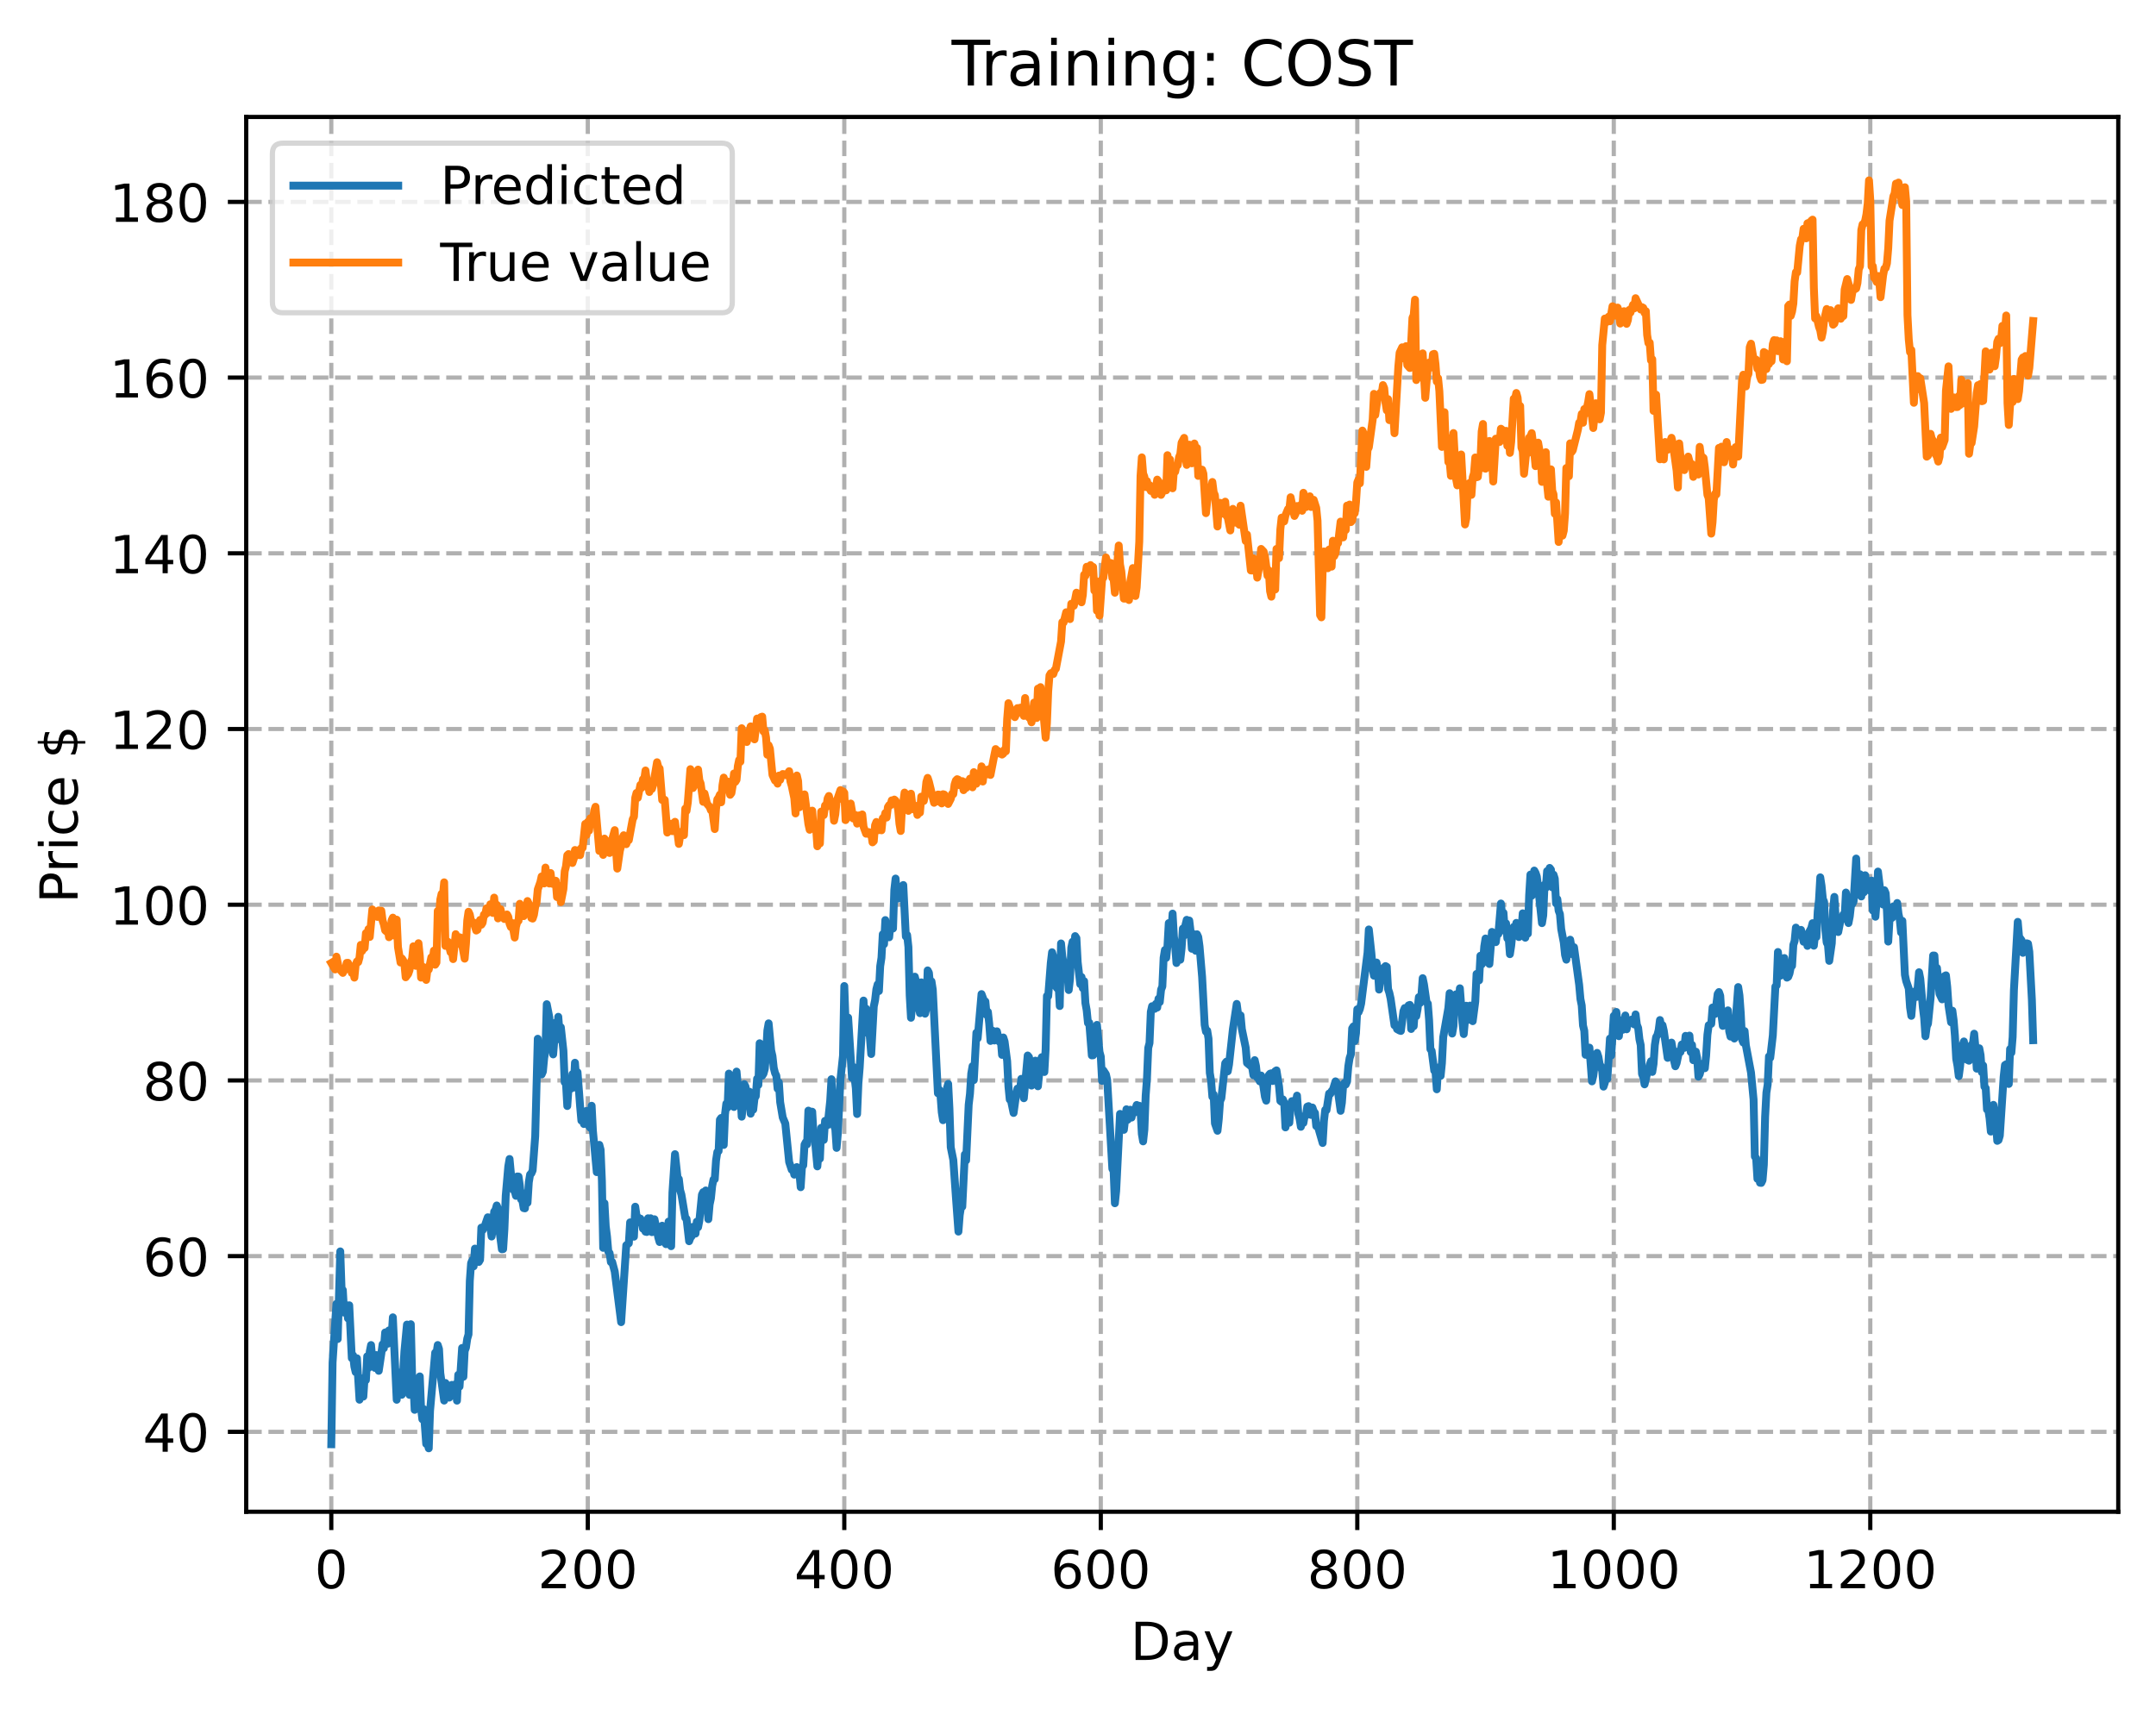 <?xml version="1.0" encoding="utf-8" standalone="no"?>
<!DOCTYPE svg PUBLIC "-//W3C//DTD SVG 1.1//EN"
  "http://www.w3.org/Graphics/SVG/1.1/DTD/svg11.dtd">
<!-- Created with matplotlib (https://matplotlib.org/) -->
<svg height="325.986pt" version="1.1" viewBox="0 0 411.286 325.986" width="411.286pt" xmlns="http://www.w3.org/2000/svg" xmlns:xlink="http://www.w3.org/1999/xlink">
 <defs>
  <style type="text/css">
*{stroke-linecap:butt;stroke-linejoin:round;}
  </style>
 </defs>
 <g id="figure_1">
  <g id="patch_1">
   <path d="M 0 325.986 
L 411.286 325.986 
L 411.286 0 
L 0 0 
z
" style="fill:#ffffff;"/>
  </g>
  <g id="axes_1">
   <g id="patch_2">
    <path d="M 46.966 288.43 
L 404.086 288.43 
L 404.086 22.318 
L 46.966 22.318 
z
" style="fill:#ffffff;"/>
   </g>
   <g id="matplotlib.axis_1">
    <g id="xtick_1">
     <g id="line2d_1">
      <path clip-path="url(#pae6375ce28)" d="M 63.198 288.43 
L 63.198 22.318 
" style="fill:none;stroke:#b0b0b0;stroke-dasharray:2.96,1.28;stroke-dashoffset:0;stroke-width:0.8;"/>
     </g>
     <g id="line2d_2">
      <defs>
       <path d="M 0 0 
L 0 3.5 
" id="m074cb6997b" style="stroke:#000000;stroke-width:0.8;"/>
      </defs>
      <g>
       <use style="stroke:#000000;stroke-width:0.8;" x="63.198" xlink:href="#m074cb6997b" y="288.43"/>
      </g>
     </g>
     <g id="text_1">
      <!-- 0 -->
      <defs>
       <path d="M 31.781 66.406 
Q 24.172 66.406 20.328 58.906 
Q 16.5 51.422 16.5 36.375 
Q 16.5 21.391 20.328 13.891 
Q 24.172 6.391 31.781 6.391 
Q 39.453 6.391 43.281 13.891 
Q 47.125 21.391 47.125 36.375 
Q 47.125 51.422 43.281 58.906 
Q 39.453 66.406 31.781 66.406 
z
M 31.781 74.219 
Q 44.047 74.219 50.516 64.516 
Q 56.984 54.828 56.984 36.375 
Q 56.984 17.969 50.516 8.266 
Q 44.047 -1.422 31.781 -1.422 
Q 19.531 -1.422 13.062 8.266 
Q 6.594 17.969 6.594 36.375 
Q 6.594 54.828 13.062 64.516 
Q 19.531 74.219 31.781 74.219 
z
" id="DejaVuSans-48"/>
      </defs>
      <g transform="translate(60.017 303.029)scale(0.1 -0.1)">
       <use xlink:href="#DejaVuSans-48"/>
      </g>
     </g>
    </g>
    <g id="xtick_2">
     <g id="line2d_3">
      <path clip-path="url(#pae6375ce28)" d="M 112.129 288.43 
L 112.129 22.318 
" style="fill:none;stroke:#b0b0b0;stroke-dasharray:2.96,1.28;stroke-dashoffset:0;stroke-width:0.8;"/>
     </g>
     <g id="line2d_4">
      <g>
       <use style="stroke:#000000;stroke-width:0.8;" x="112.129" xlink:href="#m074cb6997b" y="288.43"/>
      </g>
     </g>
     <g id="text_2">
      <!-- 200 -->
      <defs>
       <path d="M 19.188 8.297 
L 53.609 8.297 
L 53.609 0 
L 7.328 0 
L 7.328 8.297 
Q 12.938 14.109 22.625 23.891 
Q 32.328 33.688 34.812 36.531 
Q 39.547 41.844 41.422 45.531 
Q 43.312 49.219 43.312 52.781 
Q 43.312 58.594 39.234 62.25 
Q 35.156 65.922 28.609 65.922 
Q 23.969 65.922 18.812 64.312 
Q 13.672 62.703 7.812 59.422 
L 7.812 69.391 
Q 13.766 71.781 18.938 73 
Q 24.125 74.219 28.422 74.219 
Q 39.75 74.219 46.484 68.547 
Q 53.219 62.891 53.219 53.422 
Q 53.219 48.922 51.531 44.891 
Q 49.859 40.875 45.406 35.406 
Q 44.188 33.984 37.641 27.219 
Q 31.109 20.453 19.188 8.297 
z
" id="DejaVuSans-50"/>
      </defs>
      <g transform="translate(102.585 303.029)scale(0.1 -0.1)">
       <use xlink:href="#DejaVuSans-50"/>
       <use x="63.623" xlink:href="#DejaVuSans-48"/>
       <use x="127.246" xlink:href="#DejaVuSans-48"/>
      </g>
     </g>
    </g>
    <g id="xtick_3">
     <g id="line2d_5">
      <path clip-path="url(#pae6375ce28)" d="M 161.06 288.43 
L 161.06 22.318 
" style="fill:none;stroke:#b0b0b0;stroke-dasharray:2.96,1.28;stroke-dashoffset:0;stroke-width:0.8;"/>
     </g>
     <g id="line2d_6">
      <g>
       <use style="stroke:#000000;stroke-width:0.8;" x="161.06" xlink:href="#m074cb6997b" y="288.43"/>
      </g>
     </g>
     <g id="text_3">
      <!-- 400 -->
      <defs>
       <path d="M 37.797 64.312 
L 12.891 25.391 
L 37.797 25.391 
z
M 35.203 72.906 
L 47.609 72.906 
L 47.609 25.391 
L 58.016 25.391 
L 58.016 17.188 
L 47.609 17.188 
L 47.609 0 
L 37.797 0 
L 37.797 17.188 
L 4.891 17.188 
L 4.891 26.703 
z
" id="DejaVuSans-52"/>
      </defs>
      <g transform="translate(151.516 303.029)scale(0.1 -0.1)">
       <use xlink:href="#DejaVuSans-52"/>
       <use x="63.623" xlink:href="#DejaVuSans-48"/>
       <use x="127.246" xlink:href="#DejaVuSans-48"/>
      </g>
     </g>
    </g>
    <g id="xtick_4">
     <g id="line2d_7">
      <path clip-path="url(#pae6375ce28)" d="M 209.99 288.43 
L 209.99 22.318 
" style="fill:none;stroke:#b0b0b0;stroke-dasharray:2.96,1.28;stroke-dashoffset:0;stroke-width:0.8;"/>
     </g>
     <g id="line2d_8">
      <g>
       <use style="stroke:#000000;stroke-width:0.8;" x="209.99" xlink:href="#m074cb6997b" y="288.43"/>
      </g>
     </g>
     <g id="text_4">
      <!-- 600 -->
      <defs>
       <path d="M 33.016 40.375 
Q 26.375 40.375 22.484 35.828 
Q 18.609 31.297 18.609 23.391 
Q 18.609 15.531 22.484 10.953 
Q 26.375 6.391 33.016 6.391 
Q 39.656 6.391 43.531 10.953 
Q 47.406 15.531 47.406 23.391 
Q 47.406 31.297 43.531 35.828 
Q 39.656 40.375 33.016 40.375 
z
M 52.594 71.297 
L 52.594 62.312 
Q 48.875 64.062 45.094 64.984 
Q 41.312 65.922 37.594 65.922 
Q 27.828 65.922 22.672 59.328 
Q 17.531 52.734 16.797 39.406 
Q 19.672 43.656 24.016 45.922 
Q 28.375 48.188 33.594 48.188 
Q 44.578 48.188 50.953 41.516 
Q 57.328 34.859 57.328 23.391 
Q 57.328 12.156 50.688 5.359 
Q 44.047 -1.422 33.016 -1.422 
Q 20.359 -1.422 13.672 8.266 
Q 6.984 17.969 6.984 36.375 
Q 6.984 53.656 15.188 63.938 
Q 23.391 74.219 37.203 74.219 
Q 40.922 74.219 44.703 73.484 
Q 48.484 72.75 52.594 71.297 
z
" id="DejaVuSans-54"/>
      </defs>
      <g transform="translate(200.446 303.029)scale(0.1 -0.1)">
       <use xlink:href="#DejaVuSans-54"/>
       <use x="63.623" xlink:href="#DejaVuSans-48"/>
       <use x="127.246" xlink:href="#DejaVuSans-48"/>
      </g>
     </g>
    </g>
    <g id="xtick_5">
     <g id="line2d_9">
      <path clip-path="url(#pae6375ce28)" d="M 258.921 288.43 
L 258.921 22.318 
" style="fill:none;stroke:#b0b0b0;stroke-dasharray:2.96,1.28;stroke-dashoffset:0;stroke-width:0.8;"/>
     </g>
     <g id="line2d_10">
      <g>
       <use style="stroke:#000000;stroke-width:0.8;" x="258.921" xlink:href="#m074cb6997b" y="288.43"/>
      </g>
     </g>
     <g id="text_5">
      <!-- 800 -->
      <defs>
       <path d="M 31.781 34.625 
Q 24.75 34.625 20.719 30.859 
Q 16.703 27.094 16.703 20.516 
Q 16.703 13.922 20.719 10.156 
Q 24.75 6.391 31.781 6.391 
Q 38.812 6.391 42.859 10.172 
Q 46.922 13.969 46.922 20.516 
Q 46.922 27.094 42.891 30.859 
Q 38.875 34.625 31.781 34.625 
z
M 21.922 38.812 
Q 15.578 40.375 12.031 44.719 
Q 8.5 49.078 8.5 55.328 
Q 8.5 64.062 14.719 69.141 
Q 20.953 74.219 31.781 74.219 
Q 42.672 74.219 48.875 69.141 
Q 55.078 64.062 55.078 55.328 
Q 55.078 49.078 51.531 44.719 
Q 48 40.375 41.703 38.812 
Q 48.828 37.156 52.797 32.312 
Q 56.781 27.484 56.781 20.516 
Q 56.781 9.906 50.312 4.234 
Q 43.844 -1.422 31.781 -1.422 
Q 19.734 -1.422 13.25 4.234 
Q 6.781 9.906 6.781 20.516 
Q 6.781 27.484 10.781 32.312 
Q 14.797 37.156 21.922 38.812 
z
M 18.312 54.391 
Q 18.312 48.734 21.844 45.562 
Q 25.391 42.391 31.781 42.391 
Q 38.141 42.391 41.719 45.562 
Q 45.312 48.734 45.312 54.391 
Q 45.312 60.062 41.719 63.234 
Q 38.141 66.406 31.781 66.406 
Q 25.391 66.406 21.844 63.234 
Q 18.312 60.062 18.312 54.391 
z
" id="DejaVuSans-56"/>
      </defs>
      <g transform="translate(249.377 303.029)scale(0.1 -0.1)">
       <use xlink:href="#DejaVuSans-56"/>
       <use x="63.623" xlink:href="#DejaVuSans-48"/>
       <use x="127.246" xlink:href="#DejaVuSans-48"/>
      </g>
     </g>
    </g>
    <g id="xtick_6">
     <g id="line2d_11">
      <path clip-path="url(#pae6375ce28)" d="M 307.851 288.43 
L 307.851 22.318 
" style="fill:none;stroke:#b0b0b0;stroke-dasharray:2.96,1.28;stroke-dashoffset:0;stroke-width:0.8;"/>
     </g>
     <g id="line2d_12">
      <g>
       <use style="stroke:#000000;stroke-width:0.8;" x="307.851" xlink:href="#m074cb6997b" y="288.43"/>
      </g>
     </g>
     <g id="text_6">
      <!-- 1000 -->
      <defs>
       <path d="M 12.406 8.297 
L 28.516 8.297 
L 28.516 63.922 
L 10.984 60.406 
L 10.984 69.391 
L 28.422 72.906 
L 38.281 72.906 
L 38.281 8.297 
L 54.391 8.297 
L 54.391 0 
L 12.406 0 
z
" id="DejaVuSans-49"/>
      </defs>
      <g transform="translate(295.126 303.029)scale(0.1 -0.1)">
       <use xlink:href="#DejaVuSans-49"/>
       <use x="63.623" xlink:href="#DejaVuSans-48"/>
       <use x="127.246" xlink:href="#DejaVuSans-48"/>
       <use x="190.869" xlink:href="#DejaVuSans-48"/>
      </g>
     </g>
    </g>
    <g id="xtick_7">
     <g id="line2d_13">
      <path clip-path="url(#pae6375ce28)" d="M 356.782 288.43 
L 356.782 22.318 
" style="fill:none;stroke:#b0b0b0;stroke-dasharray:2.96,1.28;stroke-dashoffset:0;stroke-width:0.8;"/>
     </g>
     <g id="line2d_14">
      <g>
       <use style="stroke:#000000;stroke-width:0.8;" x="356.782" xlink:href="#m074cb6997b" y="288.43"/>
      </g>
     </g>
     <g id="text_7">
      <!-- 1200 -->
      <g transform="translate(344.057 303.029)scale(0.1 -0.1)">
       <use xlink:href="#DejaVuSans-49"/>
       <use x="63.623" xlink:href="#DejaVuSans-50"/>
       <use x="127.246" xlink:href="#DejaVuSans-48"/>
       <use x="190.869" xlink:href="#DejaVuSans-48"/>
      </g>
     </g>
    </g>
    <g id="text_8">
     <!-- Day -->
     <defs>
      <path d="M 19.672 64.797 
L 19.672 8.109 
L 31.594 8.109 
Q 46.688 8.109 53.688 14.938 
Q 60.688 21.781 60.688 36.531 
Q 60.688 51.172 53.688 57.984 
Q 46.688 64.797 31.594 64.797 
z
M 9.812 72.906 
L 30.078 72.906 
Q 51.266 72.906 61.172 64.094 
Q 71.094 55.281 71.094 36.531 
Q 71.094 17.672 61.125 8.828 
Q 51.172 0 30.078 0 
L 9.812 0 
z
" id="DejaVuSans-68"/>
      <path d="M 34.281 27.484 
Q 23.391 27.484 19.188 25 
Q 14.984 22.516 14.984 16.5 
Q 14.984 11.719 18.141 8.906 
Q 21.297 6.109 26.703 6.109 
Q 34.188 6.109 38.703 11.406 
Q 43.219 16.703 43.219 25.484 
L 43.219 27.484 
z
M 52.203 31.203 
L 52.203 0 
L 43.219 0 
L 43.219 8.297 
Q 40.141 3.328 35.547 0.953 
Q 30.953 -1.422 24.312 -1.422 
Q 15.922 -1.422 10.953 3.297 
Q 6 8.016 6 15.922 
Q 6 25.141 12.172 29.828 
Q 18.359 34.516 30.609 34.516 
L 43.219 34.516 
L 43.219 35.406 
Q 43.219 41.609 39.141 45 
Q 35.062 48.391 27.688 48.391 
Q 23 48.391 18.547 47.266 
Q 14.109 46.141 10.016 43.891 
L 10.016 52.203 
Q 14.938 54.109 19.578 55.047 
Q 24.219 56 28.609 56 
Q 40.484 56 46.344 49.844 
Q 52.203 43.703 52.203 31.203 
z
" id="DejaVuSans-97"/>
      <path d="M 32.172 -5.078 
Q 28.375 -14.844 24.75 -17.812 
Q 21.141 -20.797 15.094 -20.797 
L 7.906 -20.797 
L 7.906 -13.281 
L 13.188 -13.281 
Q 16.891 -13.281 18.938 -11.516 
Q 21 -9.766 23.484 -3.219 
L 25.094 0.875 
L 2.984 54.688 
L 12.5 54.688 
L 29.594 11.922 
L 46.688 54.688 
L 56.203 54.688 
z
" id="DejaVuSans-121"/>
     </defs>
     <g transform="translate(215.652 316.707)scale(0.1 -0.1)">
      <use xlink:href="#DejaVuSans-68"/>
      <use x="77.002" xlink:href="#DejaVuSans-97"/>
      <use x="138.281" xlink:href="#DejaVuSans-121"/>
     </g>
    </g>
   </g>
   <g id="matplotlib.axis_2">
    <g id="ytick_1">
     <g id="line2d_15">
      <path clip-path="url(#pae6375ce28)" d="M 46.966 273.187 
L 404.086 273.187 
" style="fill:none;stroke:#b0b0b0;stroke-dasharray:2.96,1.28;stroke-dashoffset:0;stroke-width:0.8;"/>
     </g>
     <g id="line2d_16">
      <defs>
       <path d="M 0 0 
L -3.5 0 
" id="m8eb4dea81a" style="stroke:#000000;stroke-width:0.8;"/>
      </defs>
      <g>
       <use style="stroke:#000000;stroke-width:0.8;" x="46.966" xlink:href="#m8eb4dea81a" y="273.187"/>
      </g>
     </g>
     <g id="text_9">
      <!-- 40 -->
      <g transform="translate(27.241 276.986)scale(0.1 -0.1)">
       <use xlink:href="#DejaVuSans-52"/>
       <use x="63.623" xlink:href="#DejaVuSans-48"/>
      </g>
     </g>
    </g>
    <g id="ytick_2">
     <g id="line2d_17">
      <path clip-path="url(#pae6375ce28)" d="M 46.966 239.663 
L 404.086 239.663 
" style="fill:none;stroke:#b0b0b0;stroke-dasharray:2.96,1.28;stroke-dashoffset:0;stroke-width:0.8;"/>
     </g>
     <g id="line2d_18">
      <g>
       <use style="stroke:#000000;stroke-width:0.8;" x="46.966" xlink:href="#m8eb4dea81a" y="239.663"/>
      </g>
     </g>
     <g id="text_10">
      <!-- 60 -->
      <g transform="translate(27.241 243.463)scale(0.1 -0.1)">
       <use xlink:href="#DejaVuSans-54"/>
       <use x="63.623" xlink:href="#DejaVuSans-48"/>
      </g>
     </g>
    </g>
    <g id="ytick_3">
     <g id="line2d_19">
      <path clip-path="url(#pae6375ce28)" d="M 46.966 206.14 
L 404.086 206.14 
" style="fill:none;stroke:#b0b0b0;stroke-dasharray:2.96,1.28;stroke-dashoffset:0;stroke-width:0.8;"/>
     </g>
     <g id="line2d_20">
      <g>
       <use style="stroke:#000000;stroke-width:0.8;" x="46.966" xlink:href="#m8eb4dea81a" y="206.14"/>
      </g>
     </g>
     <g id="text_11">
      <!-- 80 -->
      <g transform="translate(27.241 209.939)scale(0.1 -0.1)">
       <use xlink:href="#DejaVuSans-56"/>
       <use x="63.623" xlink:href="#DejaVuSans-48"/>
      </g>
     </g>
    </g>
    <g id="ytick_4">
     <g id="line2d_21">
      <path clip-path="url(#pae6375ce28)" d="M 46.966 172.616 
L 404.086 172.616 
" style="fill:none;stroke:#b0b0b0;stroke-dasharray:2.96,1.28;stroke-dashoffset:0;stroke-width:0.8;"/>
     </g>
     <g id="line2d_22">
      <g>
       <use style="stroke:#000000;stroke-width:0.8;" x="46.966" xlink:href="#m8eb4dea81a" y="172.616"/>
      </g>
     </g>
     <g id="text_12">
      <!-- 100 -->
      <g transform="translate(20.878 176.415)scale(0.1 -0.1)">
       <use xlink:href="#DejaVuSans-49"/>
       <use x="63.623" xlink:href="#DejaVuSans-48"/>
       <use x="127.246" xlink:href="#DejaVuSans-48"/>
      </g>
     </g>
    </g>
    <g id="ytick_5">
     <g id="line2d_23">
      <path clip-path="url(#pae6375ce28)" d="M 46.966 139.092 
L 404.086 139.092 
" style="fill:none;stroke:#b0b0b0;stroke-dasharray:2.96,1.28;stroke-dashoffset:0;stroke-width:0.8;"/>
     </g>
     <g id="line2d_24">
      <g>
       <use style="stroke:#000000;stroke-width:0.8;" x="46.966" xlink:href="#m8eb4dea81a" y="139.092"/>
      </g>
     </g>
     <g id="text_13">
      <!-- 120 -->
      <g transform="translate(20.878 142.891)scale(0.1 -0.1)">
       <use xlink:href="#DejaVuSans-49"/>
       <use x="63.623" xlink:href="#DejaVuSans-50"/>
       <use x="127.246" xlink:href="#DejaVuSans-48"/>
      </g>
     </g>
    </g>
    <g id="ytick_6">
     <g id="line2d_25">
      <path clip-path="url(#pae6375ce28)" d="M 46.966 105.568 
L 404.086 105.568 
" style="fill:none;stroke:#b0b0b0;stroke-dasharray:2.96,1.28;stroke-dashoffset:0;stroke-width:0.8;"/>
     </g>
     <g id="line2d_26">
      <g>
       <use style="stroke:#000000;stroke-width:0.8;" x="46.966" xlink:href="#m8eb4dea81a" y="105.568"/>
      </g>
     </g>
     <g id="text_14">
      <!-- 140 -->
      <g transform="translate(20.878 109.368)scale(0.1 -0.1)">
       <use xlink:href="#DejaVuSans-49"/>
       <use x="63.623" xlink:href="#DejaVuSans-52"/>
       <use x="127.246" xlink:href="#DejaVuSans-48"/>
      </g>
     </g>
    </g>
    <g id="ytick_7">
     <g id="line2d_27">
      <path clip-path="url(#pae6375ce28)" d="M 46.966 72.045 
L 404.086 72.045 
" style="fill:none;stroke:#b0b0b0;stroke-dasharray:2.96,1.28;stroke-dashoffset:0;stroke-width:0.8;"/>
     </g>
     <g id="line2d_28">
      <g>
       <use style="stroke:#000000;stroke-width:0.8;" x="46.966" xlink:href="#m8eb4dea81a" y="72.045"/>
      </g>
     </g>
     <g id="text_15">
      <!-- 160 -->
      <g transform="translate(20.878 75.844)scale(0.1 -0.1)">
       <use xlink:href="#DejaVuSans-49"/>
       <use x="63.623" xlink:href="#DejaVuSans-54"/>
       <use x="127.246" xlink:href="#DejaVuSans-48"/>
      </g>
     </g>
    </g>
    <g id="ytick_8">
     <g id="line2d_29">
      <path clip-path="url(#pae6375ce28)" d="M 46.966 38.521 
L 404.086 38.521 
" style="fill:none;stroke:#b0b0b0;stroke-dasharray:2.96,1.28;stroke-dashoffset:0;stroke-width:0.8;"/>
     </g>
     <g id="line2d_30">
      <g>
       <use style="stroke:#000000;stroke-width:0.8;" x="46.966" xlink:href="#m8eb4dea81a" y="38.521"/>
      </g>
     </g>
     <g id="text_16">
      <!-- 180 -->
      <g transform="translate(20.878 42.32)scale(0.1 -0.1)">
       <use xlink:href="#DejaVuSans-49"/>
       <use x="63.623" xlink:href="#DejaVuSans-56"/>
       <use x="127.246" xlink:href="#DejaVuSans-48"/>
      </g>
     </g>
    </g>
    <g id="text_17">
     <!-- Price $ -->
     <defs>
      <path d="M 19.672 64.797 
L 19.672 37.406 
L 32.078 37.406 
Q 38.969 37.406 42.719 40.969 
Q 46.484 44.531 46.484 51.125 
Q 46.484 57.672 42.719 61.234 
Q 38.969 64.797 32.078 64.797 
z
M 9.812 72.906 
L 32.078 72.906 
Q 44.344 72.906 50.609 67.359 
Q 56.891 61.812 56.891 51.125 
Q 56.891 40.328 50.609 34.812 
Q 44.344 29.297 32.078 29.297 
L 19.672 29.297 
L 19.672 0 
L 9.812 0 
z
" id="DejaVuSans-80"/>
      <path d="M 41.109 46.297 
Q 39.594 47.172 37.812 47.578 
Q 36.031 48 33.891 48 
Q 26.266 48 22.188 43.047 
Q 18.109 38.094 18.109 28.812 
L 18.109 0 
L 9.078 0 
L 9.078 54.688 
L 18.109 54.688 
L 18.109 46.188 
Q 20.953 51.172 25.484 53.578 
Q 30.031 56 36.531 56 
Q 37.453 56 38.578 55.875 
Q 39.703 55.766 41.062 55.516 
z
" id="DejaVuSans-114"/>
      <path d="M 9.422 54.688 
L 18.406 54.688 
L 18.406 0 
L 9.422 0 
z
M 9.422 75.984 
L 18.406 75.984 
L 18.406 64.594 
L 9.422 64.594 
z
" id="DejaVuSans-105"/>
      <path d="M 48.781 52.594 
L 48.781 44.188 
Q 44.969 46.297 41.141 47.344 
Q 37.312 48.391 33.406 48.391 
Q 24.656 48.391 19.812 42.844 
Q 14.984 37.312 14.984 27.297 
Q 14.984 17.281 19.812 11.734 
Q 24.656 6.203 33.406 6.203 
Q 37.312 6.203 41.141 7.25 
Q 44.969 8.297 48.781 10.406 
L 48.781 2.094 
Q 45.016 0.344 40.984 -0.531 
Q 36.969 -1.422 32.422 -1.422 
Q 20.062 -1.422 12.781 6.344 
Q 5.516 14.109 5.516 27.297 
Q 5.516 40.672 12.859 48.328 
Q 20.219 56 33.016 56 
Q 37.156 56 41.109 55.141 
Q 45.062 54.297 48.781 52.594 
z
" id="DejaVuSans-99"/>
      <path d="M 56.203 29.594 
L 56.203 25.203 
L 14.891 25.203 
Q 15.484 15.922 20.484 11.062 
Q 25.484 6.203 34.422 6.203 
Q 39.594 6.203 44.453 7.469 
Q 49.312 8.734 54.109 11.281 
L 54.109 2.781 
Q 49.266 0.734 44.188 -0.344 
Q 39.109 -1.422 33.891 -1.422 
Q 20.797 -1.422 13.156 6.188 
Q 5.516 13.812 5.516 26.812 
Q 5.516 40.234 12.766 48.109 
Q 20.016 56 32.328 56 
Q 43.359 56 49.781 48.891 
Q 56.203 41.797 56.203 29.594 
z
M 47.219 32.234 
Q 47.125 39.594 43.094 43.984 
Q 39.062 48.391 32.422 48.391 
Q 24.906 48.391 20.391 44.141 
Q 15.875 39.891 15.188 32.172 
z
" id="DejaVuSans-101"/>
      <path id="DejaVuSans-32"/>
      <path d="M 33.797 -14.703 
L 28.906 -14.703 
L 28.859 0 
Q 23.734 0.094 18.609 1.188 
Q 13.484 2.297 8.297 4.5 
L 8.297 13.281 
Q 13.281 10.156 18.375 8.562 
Q 23.484 6.984 28.906 6.938 
L 28.906 29.203 
Q 18.109 30.953 13.203 35.156 
Q 8.297 39.359 8.297 46.688 
Q 8.297 54.641 13.625 59.219 
Q 18.953 63.812 28.906 64.5 
L 28.906 75.984 
L 33.797 75.984 
L 33.797 64.656 
Q 38.328 64.453 42.578 63.688 
Q 46.828 62.938 50.875 61.625 
L 50.875 53.078 
Q 46.828 55.125 42.547 56.25 
Q 38.281 57.375 33.797 57.562 
L 33.797 36.719 
Q 44.875 35.016 50.094 30.609 
Q 55.328 26.219 55.328 18.609 
Q 55.328 10.359 49.781 5.594 
Q 44.234 0.828 33.797 0.094 
z
M 28.906 37.594 
L 28.906 57.625 
Q 23.25 56.984 20.266 54.391 
Q 17.281 51.812 17.281 47.516 
Q 17.281 43.312 20.031 40.969 
Q 22.797 38.625 28.906 37.594 
z
M 33.797 28.219 
L 33.797 7.078 
Q 39.984 7.906 43.141 10.594 
Q 46.297 13.281 46.297 17.672 
Q 46.297 21.969 43.281 24.5 
Q 40.281 27.047 33.797 28.219 
z
" id="DejaVuSans-36"/>
     </defs>
     <g transform="translate(14.798 172.342)rotate(-90)scale(0.1 -0.1)">
      <use xlink:href="#DejaVuSans-80"/>
      <use x="58.553" xlink:href="#DejaVuSans-114"/>
      <use x="99.666" xlink:href="#DejaVuSans-105"/>
      <use x="127.449" xlink:href="#DejaVuSans-99"/>
      <use x="182.43" xlink:href="#DejaVuSans-101"/>
      <use x="243.953" xlink:href="#DejaVuSans-32"/>
      <use x="275.74" xlink:href="#DejaVuSans-36"/>
     </g>
    </g>
   </g>
   <g id="line2d_31">
    <path clip-path="url(#pae6375ce28)" d="M 63.198 275.553 
L 63.443 259.962 
L 64.177 248.761 
L 64.422 255.476 
L 64.911 238.76 
L 65.156 245.81 
L 65.4 246.133 
L 65.645 250.437 
L 65.89 250.016 
L 66.134 249.026 
L 66.379 251.541 
L 66.623 249.038 
L 67.113 259.133 
L 67.357 258.594 
L 67.602 260.748 
L 67.847 261.791 
L 68.091 259.15 
L 68.581 267.058 
L 68.825 264.791 
L 69.315 266.461 
L 69.559 262.796 
L 69.804 263.327 
L 70.049 258.779 
L 70.293 260.998 
L 70.538 257.87 
L 70.783 256.625 
L 71.027 259.494 
L 71.272 260.524 
L 71.517 260.986 
L 71.761 258.528 
L 72.251 261.548 
L 72.74 258.284 
L 72.984 256.479 
L 73.229 257.242 
L 73.474 254.225 
L 73.718 254.172 
L 73.963 256.38 
L 74.208 253.829 
L 74.452 254.113 
L 74.697 255.096 
L 74.942 251.337 
L 75.676 267.069 
L 76.165 261.872 
L 76.41 262.646 
L 76.654 266.115 
L 77.144 257.865 
L 77.633 252.72 
L 78.122 266.132 
L 78.367 252.649 
L 78.611 262.309 
L 78.856 263.998 
L 79.101 268.992 
L 79.345 266.42 
L 79.59 265.411 
L 79.835 265.412 
L 80.079 262.608 
L 80.324 268.758 
L 80.569 270.785 
L 80.813 268.842 
L 81.303 275.489 
L 81.547 275.406 
L 81.792 276.334 
L 82.037 269.186 
L 83.015 258.09 
L 83.26 258.177 
L 83.505 256.62 
L 83.749 257.384 
L 83.994 261.977 
L 84.728 267.223 
L 84.972 263.858 
L 85.217 264.229 
L 85.706 266.659 
L 85.951 265.82 
L 86.196 264.225 
L 86.44 264.713 
L 86.685 265.918 
L 86.93 264.079 
L 87.174 267.24 
L 87.419 262.3 
L 87.664 264.553 
L 88.153 257.182 
L 88.398 262.681 
L 88.642 257.773 
L 88.887 257.107 
L 89.132 255.42 
L 89.376 254.593 
L 89.621 244.39 
L 89.866 241.001 
L 90.11 240.405 
L 90.355 241.609 
L 90.599 238.228 
L 90.844 238.826 
L 91.089 239.074 
L 91.333 240.78 
L 91.578 240.366 
L 91.823 234.223 
L 92.067 234.719 
L 92.557 233.671 
L 93.046 232.25 
L 93.291 232.296 
L 93.78 235.923 
L 94.025 234.455 
L 94.269 231.171 
L 94.514 230.873 
L 94.759 229.995 
L 95.003 230.617 
L 95.248 234.58 
L 95.737 238.351 
L 95.982 238.319 
L 96.227 234.469 
L 96.471 228.162 
L 96.96 222.548 
L 97.205 221.125 
L 97.694 226.362 
L 97.939 227.026 
L 98.184 227.252 
L 98.428 228.16 
L 98.673 224.463 
L 98.918 224.478 
L 99.162 226.161 
L 99.407 228.841 
L 99.652 229.031 
L 99.896 230.502 
L 100.141 230.549 
L 100.386 227.617 
L 100.63 229.484 
L 100.875 225.582 
L 101.12 224.092 
L 101.364 223.87 
L 101.609 223.311 
L 102.098 216.779 
L 102.587 198.186 
L 102.832 201.634 
L 103.077 200.281 
L 103.321 205.007 
L 103.566 204.454 
L 103.811 201.848 
L 104.055 200.432 
L 104.3 191.59 
L 104.789 194.086 
L 105.034 199.39 
L 105.279 198.985 
L 105.523 201.175 
L 106.013 195.088 
L 106.257 198.312 
L 106.502 193.995 
L 106.747 197.056 
L 106.991 195.991 
L 107.481 200.477 
L 107.725 206.498 
L 107.97 206.669 
L 108.215 211.025 
L 108.459 207.544 
L 108.704 206.001 
L 108.948 207.695 
L 109.193 204.941 
L 109.438 207.5 
L 109.682 202.762 
L 109.927 205.915 
L 110.172 204.572 
L 110.661 211.051 
L 110.906 213.812 
L 111.15 212.144 
L 111.395 214.464 
L 111.64 214.179 
L 111.884 211.949 
L 112.129 212.31 
L 112.374 214.849 
L 112.618 215.194 
L 112.863 210.969 
L 113.108 215.775 
L 113.842 223.644 
L 114.086 221.889 
L 114.331 218.427 
L 114.575 219.365 
L 114.82 225.304 
L 115.065 238.086 
L 115.309 229.567 
L 115.554 233.966 
L 115.799 235.931 
L 116.043 238.8 
L 116.288 239.074 
L 116.533 240.803 
L 116.777 240.76 
L 117.267 242.6 
L 118.49 252.261 
L 119.469 237.584 
L 119.958 237.215 
L 120.203 233.218 
L 120.447 234.454 
L 120.692 234.539 
L 120.936 235.954 
L 121.181 230.23 
L 121.426 231.947 
L 121.67 232.228 
L 121.915 233.192 
L 122.16 232.498 
L 122.404 232.978 
L 122.649 234.426 
L 122.894 234.477 
L 123.138 235.003 
L 123.383 235.057 
L 123.628 232.437 
L 123.872 233.356 
L 124.117 232.437 
L 124.362 235.088 
L 124.851 232.626 
L 125.585 236.134 
L 125.83 236.974 
L 126.074 236.136 
L 126.319 233.857 
L 126.563 234.81 
L 126.808 237.053 
L 127.053 237.386 
L 127.297 236.495 
L 127.542 233.071 
L 127.787 236.428 
L 128.031 237.77 
L 128.276 227.509 
L 128.765 220.206 
L 129.255 224.717 
L 129.499 224.95 
L 129.744 227.077 
L 129.989 227.921 
L 130.723 232.344 
L 130.967 232.554 
L 131.457 236.819 
L 131.701 236.164 
L 131.946 235.862 
L 132.191 234.078 
L 132.435 234.316 
L 132.68 235.361 
L 132.924 233.088 
L 133.169 234.145 
L 133.414 232.874 
L 133.903 227.933 
L 134.148 227.45 
L 134.392 227.489 
L 134.637 227.131 
L 134.882 229.145 
L 135.126 232.614 
L 135.371 229.804 
L 135.616 228.646 
L 135.86 226.256 
L 136.105 225.057 
L 136.35 224.992 
L 136.594 221.404 
L 136.839 219.799 
L 137.084 219.624 
L 137.328 213.644 
L 137.573 213.302 
L 138.062 218.453 
L 138.307 212.593 
L 138.551 210.57 
L 138.796 211.314 
L 139.041 204.835 
L 139.285 209.205 
L 139.53 208.939 
L 139.775 207.018 
L 140.019 211.206 
L 140.264 205.825 
L 140.509 204.45 
L 140.753 207.157 
L 140.998 207.799 
L 141.243 208.818 
L 141.487 213.06 
L 141.732 210.939 
L 141.977 206.838 
L 142.221 207.325 
L 142.466 209.258 
L 142.711 209.091 
L 142.955 208.287 
L 143.2 212.491 
L 143.445 211.356 
L 143.689 211.723 
L 143.934 209.559 
L 144.178 209.151 
L 144.423 205.813 
L 144.668 207.002 
L 144.912 199.046 
L 145.157 204.12 
L 145.402 205.239 
L 145.646 204.861 
L 145.891 203.97 
L 146.136 201.247 
L 146.38 196.643 
L 146.625 195.245 
L 147.114 200.432 
L 147.359 201.497 
L 147.604 203.754 
L 147.848 204.736 
L 148.093 205.223 
L 148.338 207.72 
L 148.582 206.511 
L 148.827 210.282 
L 149.316 213.205 
L 149.806 214.37 
L 150.539 221.702 
L 151.029 223.185 
L 151.273 222.9 
L 151.518 224.118 
L 151.763 223.668 
L 152.007 222.67 
L 152.252 222.888 
L 152.497 223.809 
L 152.741 226.516 
L 152.986 222.668 
L 153.231 222.346 
L 153.475 218.379 
L 153.72 217.919 
L 153.965 218.328 
L 154.209 211.898 
L 154.454 213.837 
L 154.699 212.081 
L 154.943 212.11 
L 155.188 216.359 
L 155.433 217.261 
L 155.922 222.544 
L 156.166 219.707 
L 156.411 221.073 
L 156.656 215.176 
L 156.9 217.508 
L 157.145 217.491 
L 157.39 213.846 
L 157.634 214.632 
L 157.879 214.663 
L 158.368 210.063 
L 158.613 205.904 
L 159.102 214.733 
L 159.347 215.441 
L 159.592 219.013 
L 159.836 216.182 
L 160.326 205.987 
L 160.815 201.4 
L 161.06 188.128 
L 161.304 195.024 
L 161.549 197.094 
L 161.794 194.151 
L 162.527 205.647 
L 162.772 203.556 
L 163.261 207.636 
L 163.506 212.55 
L 163.751 206.712 
L 163.995 203.751 
L 164.729 190.899 
L 164.974 195.368 
L 165.219 192.447 
L 165.463 197.069 
L 165.708 195.033 
L 166.197 201.101 
L 166.687 192.01 
L 166.931 190.846 
L 167.176 188.746 
L 167.421 187.813 
L 167.665 189.086 
L 167.91 184.337 
L 168.154 182.735 
L 168.399 178.247 
L 168.644 180.147 
L 168.888 175.544 
L 169.133 177.891 
L 169.378 178.631 
L 169.622 178.833 
L 169.867 176.305 
L 170.112 176.348 
L 170.356 177.153 
L 170.601 169.788 
L 170.846 167.623 
L 171.09 170.8 
L 171.335 171.445 
L 171.58 169.209 
L 171.824 171.044 
L 172.069 170.295 
L 172.314 168.857 
L 172.803 178.686 
L 173.048 178.388 
L 173.292 180.684 
L 173.537 189.944 
L 173.782 194.187 
L 174.515 186.343 
L 174.76 187.321 
L 175.005 188.771 
L 175.249 192.088 
L 175.494 193.313 
L 175.739 187.428 
L 175.983 192.368 
L 176.228 191.349 
L 176.473 193.409 
L 176.717 192.386 
L 176.962 185.149 
L 177.207 185.598 
L 177.451 188.34 
L 177.696 187.234 
L 177.941 188.816 
L 178.919 208.597 
L 179.164 207.905 
L 179.409 208.955 
L 179.653 212.213 
L 179.898 213.731 
L 180.387 211.463 
L 180.632 207.643 
L 180.876 206.8 
L 181.121 211.564 
L 181.366 218.888 
L 181.855 221.318 
L 182.344 228.291 
L 182.834 234.984 
L 183.078 231.821 
L 183.323 230.273 
L 183.568 230.236 
L 184.057 220.261 
L 184.302 221.407 
L 184.791 210.777 
L 185.036 208.684 
L 185.28 204.824 
L 185.525 203.416 
L 185.77 206.074 
L 186.259 197.036 
L 186.503 198.107 
L 187.237 189.663 
L 187.727 190.988 
L 187.971 191.064 
L 188.216 193.643 
L 188.461 193.063 
L 188.705 195.304 
L 188.95 198.608 
L 189.195 196.577 
L 189.439 196.706 
L 189.684 198.521 
L 189.929 196.857 
L 190.173 196.767 
L 190.663 198.774 
L 190.907 198.242 
L 191.152 201.267 
L 191.397 197.947 
L 191.641 198.716 
L 192.13 202.444 
L 192.375 207.287 
L 192.62 209.791 
L 192.864 209.999 
L 193.354 212.349 
L 193.843 208.858 
L 194.088 207.698 
L 194.332 208.391 
L 194.577 208.109 
L 194.822 205.839 
L 195.066 206.934 
L 195.311 209.538 
L 196.045 201.382 
L 196.29 201.674 
L 196.534 202.94 
L 196.779 207.126 
L 197.024 203.962 
L 197.268 205.617 
L 197.513 202.365 
L 197.758 203.81 
L 198.002 207.259 
L 198.491 202.377 
L 198.736 201.698 
L 198.981 201.672 
L 199.225 204.534 
L 199.47 200.136 
L 199.715 190.019 
L 199.959 190.071 
L 200.449 183.73 
L 200.693 181.68 
L 200.938 182.521 
L 201.427 188.214 
L 201.672 188.565 
L 201.917 187.543 
L 202.161 191.949 
L 202.406 180 
L 202.651 182.517 
L 202.895 183.783 
L 203.14 186.354 
L 203.385 186.172 
L 203.629 185.823 
L 203.874 188.892 
L 204.118 186.763 
L 204.363 180.825 
L 204.608 179.684 
L 204.852 181.472 
L 205.097 178.602 
L 205.342 178.983 
L 205.586 183.593 
L 206.076 187.783 
L 206.32 186.407 
L 206.565 188.547 
L 206.81 187.194 
L 207.054 191.374 
L 207.299 192.733 
L 207.544 195.187 
L 207.788 195.123 
L 208.278 201.364 
L 208.522 201.344 
L 208.767 200.625 
L 209.012 198.713 
L 209.256 195.537 
L 209.746 200.708 
L 209.99 201.588 
L 210.235 206.22 
L 210.479 204.217 
L 210.969 204.972 
L 211.213 206.058 
L 212.192 222.984 
L 212.437 223.442 
L 212.681 229.577 
L 212.926 227.218 
L 213.66 212.523 
L 213.905 212.884 
L 214.149 213.889 
L 214.394 215.569 
L 214.883 211.641 
L 215.128 213.641 
L 215.373 212.104 
L 215.617 211.726 
L 215.862 213.231 
L 216.106 211.948 
L 216.351 212.321 
L 216.84 210.82 
L 217.085 211.398 
L 217.33 210.974 
L 217.574 211.905 
L 217.819 216.355 
L 218.064 217.77 
L 218.308 215.536 
L 218.553 209.023 
L 218.798 205.815 
L 219.042 199.933 
L 219.287 199.007 
L 219.532 193.057 
L 219.776 191.975 
L 220.021 192.33 
L 220.266 192.486 
L 220.51 191.529 
L 220.755 192.242 
L 221 190.544 
L 221.244 191.189 
L 221.489 188.823 
L 221.734 188.217 
L 221.978 182.72 
L 222.223 181.247 
L 222.467 182.759 
L 222.712 180.448 
L 222.957 176.119 
L 223.201 176.191 
L 223.446 177.95 
L 223.691 174.307 
L 223.935 178.667 
L 224.18 180.526 
L 224.425 183.738 
L 224.669 180.952 
L 224.914 181.751 
L 225.159 183.113 
L 225.403 180.972 
L 225.648 177.161 
L 225.893 178.499 
L 226.137 176.491 
L 226.382 175.498 
L 226.627 176.404 
L 226.871 175.628 
L 227.116 177.669 
L 227.361 181.022 
L 227.605 180.256 
L 227.85 178.259 
L 228.094 181.404 
L 228.339 178.252 
L 228.584 178.773 
L 228.828 180.56 
L 229.318 186.362 
L 229.807 195.544 
L 230.052 196.825 
L 230.296 196.645 
L 230.541 198.169 
L 230.786 204.706 
L 231.03 206.163 
L 231.275 209.255 
L 231.52 208.819 
L 231.764 214.348 
L 232.254 215.749 
L 232.498 213.518 
L 232.743 210.076 
L 232.988 209.556 
L 233.722 202.856 
L 233.966 202.55 
L 234.211 204.409 
L 234.455 203.088 
L 235.189 196.373 
L 235.923 191.54 
L 236.168 193.398 
L 236.413 194.247 
L 236.657 193.724 
L 236.902 196.348 
L 237.636 199.898 
L 237.881 202.804 
L 238.859 203.619 
L 239.104 205.143 
L 239.349 202.267 
L 239.593 203.36 
L 239.838 205.608 
L 240.082 205.78 
L 240.327 206.329 
L 240.572 205.2 
L 240.816 206.008 
L 241.306 209.249 
L 241.55 210.002 
L 241.795 206.285 
L 242.04 205.125 
L 242.284 204.852 
L 242.529 204.777 
L 242.774 206.259 
L 243.263 204.381 
L 243.508 204.218 
L 243.997 207.302 
L 244.242 210.053 
L 244.486 210.229 
L 244.731 209.758 
L 244.976 210.38 
L 245.22 215.102 
L 245.465 213.622 
L 245.709 213.417 
L 245.954 214.213 
L 246.199 210.767 
L 246.443 210.091 
L 246.688 210.785 
L 246.933 209.96 
L 247.177 210.486 
L 247.422 209.034 
L 247.667 212.496 
L 247.911 213.443 
L 248.156 214.992 
L 248.401 213.359 
L 248.645 214.255 
L 248.89 212.866 
L 249.135 212.828 
L 249.379 211.142 
L 249.624 211.044 
L 249.869 212.317 
L 250.113 212.726 
L 250.358 211.307 
L 250.603 212.023 
L 250.847 212.343 
L 251.092 214.856 
L 251.337 214.685 
L 252.315 218.078 
L 252.56 213.856 
L 252.804 211.763 
L 253.049 211.814 
L 253.538 208.641 
L 253.783 208.698 
L 254.028 208.157 
L 254.272 207.919 
L 254.762 206.317 
L 255.006 206.637 
L 255.74 211.942 
L 255.985 210.377 
L 256.23 206.997 
L 256.474 206.612 
L 256.719 206.923 
L 256.964 206.348 
L 257.208 203.445 
L 257.453 201.896 
L 257.697 201.157 
L 257.942 196.225 
L 258.187 195.835 
L 258.431 198.634 
L 258.676 197.091 
L 258.921 192.563 
L 259.165 193.123 
L 259.41 192.518 
L 259.655 191.479 
L 260.878 181.746 
L 261.123 177.334 
L 261.612 181.869 
L 261.857 184.749 
L 262.101 186.161 
L 262.591 183.642 
L 262.835 184.901 
L 263.08 188.808 
L 263.569 184.992 
L 263.814 185.624 
L 264.058 184.586 
L 264.303 184.323 
L 264.548 184.467 
L 264.792 188.701 
L 265.037 189.428 
L 265.282 190.541 
L 266.016 195.629 
L 266.26 195.465 
L 266.505 196.349 
L 266.994 196.621 
L 267.239 196.7 
L 267.728 192.919 
L 267.973 192.329 
L 268.218 193.384 
L 268.462 192.851 
L 268.707 191.815 
L 268.952 191.728 
L 269.196 196.327 
L 269.441 195.447 
L 269.685 195.8 
L 269.93 192.287 
L 270.175 193.885 
L 270.419 192.559 
L 270.664 190.244 
L 270.909 191.365 
L 271.153 189.923 
L 271.398 186.629 
L 271.643 187.803 
L 272.132 191.222 
L 272.377 191.488 
L 272.621 194.649 
L 272.866 200.172 
L 273.111 200.497 
L 273.6 204.266 
L 273.845 204.532 
L 274.089 207.835 
L 274.334 203.706 
L 274.579 203.612 
L 274.823 205.271 
L 275.068 202.831 
L 275.313 197.896 
L 276.291 192.335 
L 276.536 189.499 
L 277.025 197.202 
L 277.27 195.762 
L 277.514 190.646 
L 277.759 189.705 
L 278.004 190.914 
L 278.248 191.419 
L 278.493 188.561 
L 278.982 195.108 
L 279.227 197.298 
L 279.716 191.886 
L 279.961 194.619 
L 280.206 192.673 
L 280.45 191.857 
L 280.94 194.836 
L 281.429 191.095 
L 281.673 185.817 
L 281.918 186.254 
L 282.163 187.042 
L 282.407 182.35 
L 282.652 184.013 
L 282.897 183.652 
L 283.141 180.57 
L 283.386 179.061 
L 283.631 180.59 
L 283.875 183.554 
L 284.12 183.927 
L 284.609 177.803 
L 285.343 179.756 
L 285.588 177.875 
L 285.833 178.204 
L 286.322 172.381 
L 286.567 174.695 
L 286.811 174.151 
L 287.056 177.633 
L 287.301 176.168 
L 287.545 179.036 
L 287.79 178.894 
L 288.034 182.053 
L 288.279 180.468 
L 288.524 178.073 
L 288.768 176.831 
L 289.013 178.25 
L 289.258 176.08 
L 289.502 176.862 
L 289.747 178.784 
L 289.992 178.617 
L 290.236 177.433 
L 290.481 174.257 
L 290.726 175.916 
L 290.97 178.912 
L 291.215 177.33 
L 291.46 178.146 
L 291.704 170.831 
L 291.949 166.866 
L 292.194 170.906 
L 292.438 169.456 
L 292.683 166.097 
L 292.928 166.539 
L 293.172 167.253 
L 293.661 171.482 
L 294.151 176.13 
L 294.395 174.634 
L 294.64 168.789 
L 294.885 169.406 
L 295.129 166.196 
L 295.374 167.469 
L 295.619 165.594 
L 295.863 165.921 
L 296.108 169.301 
L 296.353 166.871 
L 296.597 167.642 
L 296.842 172.372 
L 297.087 171.551 
L 297.331 173.754 
L 297.576 174.394 
L 297.821 177.259 
L 298.31 179.83 
L 298.555 182.203 
L 298.799 183.099 
L 299.044 181.22 
L 299.289 181.234 
L 299.533 179.287 
L 300.022 182.098 
L 300.267 180.721 
L 301.246 187.899 
L 301.49 190.601 
L 301.735 191.842 
L 301.98 195.66 
L 302.224 196.66 
L 302.469 201.25 
L 302.714 200.01 
L 302.958 201.392 
L 303.203 199.88 
L 303.692 206.321 
L 303.937 205.268 
L 304.182 203.408 
L 304.426 202.604 
L 304.671 200.882 
L 304.916 201.641 
L 305.16 203.081 
L 305.405 203.474 
L 305.649 204.346 
L 305.894 207.325 
L 306.139 206.592 
L 306.383 205.016 
L 306.628 205.829 
L 307.117 198.145 
L 307.362 201.398 
L 307.851 193.822 
L 308.096 193.899 
L 308.341 193.071 
L 308.83 197.701 
L 309.075 194.821 
L 309.319 194.699 
L 309.564 196.478 
L 310.053 193.742 
L 310.298 196.386 
L 310.543 195.102 
L 310.787 194.695 
L 311.032 194.766 
L 311.277 194.525 
L 311.521 195.261 
L 311.766 195.46 
L 312.01 193.546 
L 312.255 195.504 
L 312.5 196.127 
L 312.744 198.291 
L 312.989 199.41 
L 313.234 204.908 
L 313.478 205.514 
L 313.723 206.891 
L 314.212 204.793 
L 314.457 204.605 
L 314.702 203.151 
L 314.946 202.471 
L 315.191 204.521 
L 315.436 203 
L 315.68 199.394 
L 315.925 197.866 
L 316.17 197.485 
L 316.414 196.521 
L 316.659 194.615 
L 316.904 195.836 
L 317.148 195.596 
L 317.393 196.669 
L 318.127 201.832 
L 318.616 200.599 
L 318.861 198.919 
L 319.105 200.313 
L 319.35 202.368 
L 319.595 203.44 
L 319.839 202.844 
L 320.329 200.516 
L 320.573 200.729 
L 320.818 199.284 
L 321.063 199.209 
L 321.307 199.927 
L 321.552 197.634 
L 322.041 198.825 
L 322.286 197.585 
L 322.531 200.732 
L 322.775 199.356 
L 323.02 202.282 
L 323.265 200.826 
L 323.509 200.647 
L 323.754 201.893 
L 323.998 205.42 
L 324.243 204.976 
L 324.732 202.969 
L 324.977 203.711 
L 325.222 203.815 
L 325.466 201.421 
L 325.711 197.43 
L 325.956 195.601 
L 326.445 195.342 
L 326.69 192.228 
L 327.179 193.456 
L 327.668 189.647 
L 327.913 189.275 
L 328.158 189.981 
L 328.402 193.742 
L 328.647 195.736 
L 329.136 194.911 
L 329.625 192.771 
L 329.87 196.767 
L 330.115 197.778 
L 330.604 195.397 
L 330.849 198.148 
L 331.583 188.323 
L 331.827 189.913 
L 332.072 193.268 
L 332.317 198.326 
L 332.561 198.925 
L 332.806 196.719 
L 333.051 199.449 
L 334.029 204.645 
L 334.519 209.802 
L 334.763 220.668 
L 335.008 220.966 
L 335.252 224.922 
L 335.497 223.65 
L 335.742 225.663 
L 335.986 225.693 
L 336.231 225.18 
L 336.476 222.234 
L 336.72 213.073 
L 336.965 208.475 
L 337.21 206.91 
L 337.454 201.545 
L 337.699 201.816 
L 338.188 197.549 
L 338.678 188.226 
L 338.922 188.003 
L 339.167 181.633 
L 339.656 186.159 
L 339.901 185.862 
L 340.146 183.112 
L 340.39 182.786 
L 340.88 186.528 
L 341.124 186.377 
L 341.369 185.745 
L 341.613 184.523 
L 341.858 184.286 
L 342.103 180.286 
L 342.347 179.54 
L 342.592 176.98 
L 342.837 178.238 
L 343.081 177.434 
L 343.326 177.509 
L 343.571 177.417 
L 344.06 179.685 
L 344.549 178.388 
L 344.794 180.471 
L 345.039 177.971 
L 345.528 177.072 
L 345.773 176.135 
L 346.017 180.434 
L 346.262 178.198 
L 346.507 178.778 
L 346.751 173.904 
L 346.996 171.676 
L 347.24 167.389 
L 347.485 168.991 
L 347.73 171.491 
L 347.974 172.063 
L 348.219 177.509 
L 348.464 179.844 
L 348.708 180.284 
L 348.953 183.328 
L 349.442 179.945 
L 349.687 173.688 
L 349.932 171.121 
L 350.176 175.114 
L 350.666 177.83 
L 351.155 175.333 
L 351.4 175.463 
L 351.644 174.48 
L 351.889 174.91 
L 352.134 170.289 
L 352.378 171.804 
L 352.623 176.116 
L 352.868 174.85 
L 353.112 172.692 
L 353.357 172.481 
L 353.601 171.988 
L 354.091 163.806 
L 354.335 170.516 
L 354.825 166.803 
L 355.069 171.044 
L 355.314 167.298 
L 355.559 170.252 
L 355.803 166.989 
L 356.048 168.605 
L 356.293 168.057 
L 356.537 168.265 
L 356.782 169.979 
L 357.027 168.013 
L 357.271 173.724 
L 357.516 172.313 
L 357.761 174.907 
L 358.005 171.857 
L 358.25 166.288 
L 358.984 172.318 
L 359.228 172.589 
L 359.473 169.851 
L 359.718 170.426 
L 359.962 173.86 
L 360.207 179.649 
L 360.452 175.387 
L 360.941 175.121 
L 361.186 172.939 
L 361.43 173.241 
L 361.675 173.939 
L 361.92 172.285 
L 362.164 174.362 
L 362.409 175.485 
L 362.654 177.911 
L 362.898 175.693 
L 363.388 186.002 
L 363.632 187.185 
L 364.122 188.609 
L 364.366 192.2 
L 364.611 193.82 
L 364.856 190.989 
L 365.1 189.739 
L 365.345 189.125 
L 365.589 190.208 
L 365.834 188.338 
L 366.079 185.496 
L 366.323 186.757 
L 366.813 192.261 
L 367.057 194.218 
L 367.302 197.712 
L 367.547 195.858 
L 367.791 195.314 
L 368.281 190.439 
L 368.77 182.302 
L 369.015 182.31 
L 369.259 186.072 
L 369.504 184.677 
L 369.993 189.635 
L 370.483 190.667 
L 370.727 189.174 
L 370.972 186.209 
L 371.216 186.083 
L 371.461 188.286 
L 371.706 191.871 
L 372.195 195.052 
L 372.44 192.832 
L 372.684 194.675 
L 372.929 197.623 
L 373.174 202.029 
L 373.418 203.357 
L 373.663 205.331 
L 373.908 203.493 
L 374.152 200.756 
L 374.397 199.409 
L 374.642 198.704 
L 375.131 202.136 
L 375.62 202.379 
L 376.11 199.329 
L 376.354 199.208 
L 376.599 197.222 
L 376.844 199.852 
L 377.088 203.896 
L 377.333 203.71 
L 377.577 200.002 
L 377.822 201.297 
L 378.067 204.579 
L 378.311 203.284 
L 378.556 207.328 
L 378.801 207.607 
L 379.045 211.694 
L 379.29 211.732 
L 379.535 213.347 
L 379.779 215.9 
L 380.024 211.437 
L 380.269 210.799 
L 380.758 214.327 
L 381.003 217.67 
L 381.247 217.523 
L 381.492 216.676 
L 382.226 205.417 
L 382.471 203.209 
L 382.715 203.053 
L 382.96 205.696 
L 383.204 206.815 
L 383.449 200.148 
L 383.694 200.853 
L 383.938 197.864 
L 384.183 188.883 
L 384.917 175.883 
L 385.162 178.729 
L 385.651 179.418 
L 385.896 181.797 
L 386.14 180.75 
L 386.385 180.853 
L 386.63 179.979 
L 386.874 180.05 
L 387.119 181.595 
L 387.608 190.765 
L 387.853 198.465 
L 387.853 198.465 
" style="fill:none;stroke:#1f77b4;stroke-linecap:square;stroke-width:1.5;"/>
   </g>
   <g id="line2d_32">
    <path clip-path="url(#pae6375ce28)" d="M 63.198 183.729 
L 63.932 184.969 
L 64.177 182.522 
L 64.666 184.802 
L 65.4 185.623 
L 65.645 185.087 
L 65.89 185.02 
L 66.134 183.712 
L 66.379 183.696 
L 66.623 184.249 
L 66.868 184.45 
L 67.113 185.64 
L 67.357 185.238 
L 67.602 186.528 
L 67.847 184.081 
L 68.091 183.444 
L 68.336 183.561 
L 68.581 182.673 
L 68.825 180.276 
L 69.07 181.449 
L 69.315 180.997 
L 69.559 180.88 
L 69.804 178.03 
L 70.049 178.449 
L 70.293 177.259 
L 70.538 178.768 
L 71.027 173.521 
L 71.272 174.443 
L 71.517 174.342 
L 71.761 174.761 
L 72.006 174.946 
L 72.251 173.705 
L 72.495 174.158 
L 72.74 173.756 
L 72.984 175.65 
L 73.229 176.371 
L 73.474 177.51 
L 73.718 177.728 
L 73.963 177.158 
L 74.208 178.818 
L 74.452 178.6 
L 74.697 175.583 
L 74.942 175.08 
L 75.186 175.801 
L 75.431 178.583 
L 75.676 175.465 
L 75.92 180.712 
L 76.41 183.645 
L 76.654 182.857 
L 76.899 183.209 
L 77.144 183.947 
L 77.388 186.461 
L 77.878 185.808 
L 78.122 185.104 
L 78.367 183.478 
L 78.611 182.958 
L 78.856 180.544 
L 79.345 184.282 
L 79.835 179.958 
L 80.079 182.371 
L 80.324 186.528 
L 80.813 184.517 
L 81.058 184.986 
L 81.303 186.964 
L 81.547 184.969 
L 81.792 184.986 
L 82.281 182.656 
L 82.526 183.276 
L 82.771 181.366 
L 83.015 184.064 
L 83.26 183.645 
L 83.505 173.806 
L 83.749 174.946 
L 83.994 171.627 
L 84.239 170.537 
L 84.483 170.856 
L 84.728 168.342 
L 84.972 180.477 
L 85.217 180.326 
L 85.462 179.689 
L 85.951 181.684 
L 86.196 181.483 
L 86.44 182.992 
L 86.93 178.231 
L 87.174 180.125 
L 87.664 178.818 
L 87.908 178.902 
L 88.642 182.908 
L 88.887 180.058 
L 89.132 175.633 
L 89.376 173.957 
L 89.621 174.493 
L 89.866 175.767 
L 90.11 176.069 
L 90.355 176.002 
L 90.844 177.544 
L 91.089 177.393 
L 91.333 176.119 
L 91.578 175.516 
L 91.823 176.438 
L 92.067 176.052 
L 92.312 174.51 
L 92.557 174.544 
L 92.801 173.303 
L 93.046 174.158 
L 93.291 173.957 
L 93.535 172.532 
L 93.78 173.89 
L 94.025 174.192 
L 94.269 171.258 
L 94.514 173.974 
L 94.759 172.616 
L 95.003 175.231 
L 95.248 174.996 
L 95.493 173.471 
L 95.737 174.761 
L 96.227 175.348 
L 96.471 174.711 
L 96.716 174.476 
L 96.96 174.912 
L 97.205 176.236 
L 97.45 176.873 
L 97.694 176.102 
L 98.184 178.885 
L 98.428 176.806 
L 98.673 175.901 
L 98.918 175.683 
L 99.162 172.432 
L 99.407 172.884 
L 99.896 174.795 
L 100.141 173.052 
L 100.386 174.041 
L 100.63 171.912 
L 100.875 172.448 
L 101.12 173.27 
L 101.364 175.164 
L 101.609 175.264 
L 101.854 174.544 
L 102.098 173.001 
L 102.343 172.281 
L 102.587 169.699 
L 103.077 168.308 
L 103.321 167.219 
L 103.811 168.56 
L 104.055 165.526 
L 104.3 167.671 
L 104.545 167.671 
L 104.789 168.576 
L 105.034 166.565 
L 105.279 168.593 
L 105.523 168.66 
L 106.013 168.04 
L 106.257 171.158 
L 106.502 168.979 
L 106.747 170.252 
L 106.991 172.13 
L 107.481 169.616 
L 107.725 166.23 
L 107.97 165.291 
L 108.215 163.179 
L 108.459 162.944 
L 108.704 163.984 
L 109.193 164.654 
L 109.438 163.9 
L 109.682 162.173 
L 109.927 163.246 
L 110.172 162.24 
L 110.416 162.391 
L 110.661 163.162 
L 110.906 161.788 
L 111.15 161.754 
L 111.64 157.195 
L 111.884 159.324 
L 112.129 156.826 
L 112.374 158.486 
L 112.618 156.122 
L 113.108 156.592 
L 113.352 154.647 
L 113.597 153.926 
L 114.331 162.358 
L 114.575 160.346 
L 114.82 160.698 
L 115.065 163.112 
L 115.309 159.994 
L 115.554 160.832 
L 116.043 161.737 
L 116.288 162.743 
L 116.533 160.346 
L 116.777 160.145 
L 117.267 158.385 
L 117.756 165.727 
L 118.245 162.358 
L 118.49 161.369 
L 118.735 159.86 
L 118.979 159.357 
L 119.224 160.849 
L 119.469 161.067 
L 119.713 160.38 
L 119.958 160.296 
L 120.692 156.323 
L 120.936 155.837 
L 121.181 152.2 
L 121.426 151.278 
L 121.67 152.217 
L 122.16 149.753 
L 122.404 150.306 
L 122.649 148.68 
L 122.894 148.713 
L 123.138 147.004 
L 123.383 148.948 
L 123.628 149.686 
L 123.872 151.11 
L 124.117 150.189 
L 124.362 150.524 
L 124.606 149.736 
L 125.34 145.428 
L 125.585 146.35 
L 125.83 146.618 
L 126.319 152.636 
L 126.563 152.468 
L 126.808 152.602 
L 127.297 158.854 
L 127.787 158.385 
L 128.031 157.161 
L 128.276 158.586 
L 128.521 158.134 
L 128.765 156.793 
L 129.01 158.737 
L 129.255 159.056 
L 129.499 161.017 
L 129.744 159.508 
L 129.989 158.737 
L 130.233 158.553 
L 130.478 159.34 
L 130.723 154.278 
L 130.967 154.714 
L 131.212 153.088 
L 131.701 146.752 
L 132.191 150.356 
L 132.435 149.837 
L 133.169 146.836 
L 133.414 148.881 
L 133.658 149.484 
L 134.148 152.988 
L 134.392 151.379 
L 134.882 153.373 
L 135.371 153.943 
L 135.616 154.597 
L 135.86 154.563 
L 136.35 158.184 
L 136.594 154.312 
L 136.839 152.518 
L 137.084 152.2 
L 137.328 151.613 
L 137.573 153.072 
L 137.818 149.82 
L 138.062 148.361 
L 138.307 149.367 
L 138.551 149.786 
L 138.796 149.099 
L 139.285 151.647 
L 139.53 151.312 
L 139.775 149.837 
L 140.019 147.574 
L 140.264 149.183 
L 140.509 148.781 
L 140.753 146.166 
L 140.998 144.992 
L 141.243 145.328 
L 141.487 138.941 
L 141.732 141.037 
L 141.977 141.037 
L 142.221 140.651 
L 142.466 141.573 
L 143.2 138.589 
L 143.445 140.165 
L 143.689 139.645 
L 143.934 141.07 
L 144.423 137.097 
L 144.912 137.131 
L 145.157 136.813 
L 145.402 136.729 
L 145.646 139.561 
L 145.891 139.344 
L 146.136 140.718 
L 146.38 144.003 
L 146.625 142.193 
L 146.87 142.847 
L 147.359 147.859 
L 147.848 148.931 
L 148.093 148.781 
L 148.338 149.518 
L 148.582 147.976 
L 148.827 148.797 
L 149.072 147.926 
L 149.316 147.674 
L 149.806 147.758 
L 150.05 147.926 
L 150.539 147.138 
L 150.784 149.099 
L 151.029 149.937 
L 151.518 152.267 
L 151.763 155.2 
L 152.007 147.959 
L 152.252 149.032 
L 152.497 154.027 
L 152.741 151.664 
L 152.986 151.647 
L 153.231 152.753 
L 153.475 151.563 
L 154.209 157.228 
L 154.454 158.318 
L 154.943 154.664 
L 155.188 158.15 
L 155.433 157.346 
L 155.677 157.932 
L 155.922 161.469 
L 156.166 160.329 
L 156.411 160.933 
L 156.656 154.848 
L 157.145 155.519 
L 157.39 153.675 
L 157.634 153.96 
L 157.879 152.334 
L 158.124 151.865 
L 158.613 153.792 
L 158.858 153.558 
L 159.102 156.592 
L 159.347 155.368 
L 159.592 152.904 
L 160.326 150.742 
L 160.57 152.435 
L 160.815 150.976 
L 161.06 151.261 
L 161.304 156.474 
L 161.549 156.089 
L 161.794 154.312 
L 162.038 154.128 
L 162.283 153.306 
L 162.772 156.172 
L 163.017 156.156 
L 163.261 155.519 
L 163.506 157.145 
L 163.751 156.642 
L 163.995 155.552 
L 164.24 156.307 
L 164.485 155.385 
L 164.729 157.731 
L 165.219 159.072 
L 165.463 159.039 
L 165.708 158.754 
L 165.953 159.257 
L 166.197 159.005 
L 166.442 160.715 
L 166.687 160.48 
L 166.931 157.446 
L 167.176 156.826 
L 167.421 158.385 
L 167.665 158.385 
L 167.91 157.614 
L 168.154 158.419 
L 168.399 156.105 
L 168.644 156.089 
L 168.888 155.116 
L 169.133 155.988 
L 169.378 153.993 
L 169.622 153.608 
L 169.867 153.641 
L 170.112 152.703 
L 170.356 153.004 
L 170.601 152.552 
L 170.846 152.753 
L 171.09 153.407 
L 171.335 154.48 
L 171.58 157.178 
L 171.824 158.553 
L 172.069 154.094 
L 172.314 153.021 
L 172.558 151.211 
L 172.803 151.563 
L 173.292 154.714 
L 173.782 151.429 
L 174.026 153.44 
L 174.271 154.429 
L 174.76 153.759 
L 175.005 155.485 
L 175.249 154.882 
L 175.494 155.049 
L 175.739 151.999 
L 175.983 152.552 
L 176.228 152.82 
L 176.473 151.529 
L 176.717 149.2 
L 176.962 148.412 
L 177.207 149.149 
L 178.185 153.172 
L 178.43 152.954 
L 178.675 152.921 
L 178.919 151.596 
L 179.164 151.613 
L 179.409 153.072 
L 179.653 153.289 
L 179.898 151.529 
L 180.142 151.596 
L 180.387 152.619 
L 180.632 152.854 
L 180.876 153.39 
L 181.366 152.435 
L 181.61 151.462 
L 181.855 151.513 
L 182.1 149.669 
L 182.344 148.915 
L 182.589 148.663 
L 182.834 148.764 
L 183.078 149.82 
L 183.323 149.082 
L 183.568 149.032 
L 183.812 150.758 
L 184.057 149.216 
L 184.302 150.339 
L 184.546 149.518 
L 184.791 149.451 
L 185.036 148.563 
L 185.525 150.222 
L 185.77 147.322 
L 186.259 149.535 
L 186.748 148.546 
L 186.993 148.713 
L 187.237 146.216 
L 187.482 149.116 
L 187.727 146.903 
L 187.971 146.87 
L 188.216 147.155 
L 188.461 147.741 
L 188.705 146.736 
L 188.95 147.859 
L 189.684 144.07 
L 189.929 142.914 
L 190.173 143.45 
L 190.418 143.283 
L 190.663 143.769 
L 190.907 143.534 
L 191.152 143.97 
L 191.397 143.785 
L 191.641 143.014 
L 191.886 143.35 
L 192.13 137.181 
L 192.375 134.164 
L 192.864 135.622 
L 193.109 135.539 
L 193.354 135.907 
L 193.598 136.829 
L 193.843 136.276 
L 194.088 135.103 
L 194.332 135.79 
L 194.577 135.036 
L 194.822 135.002 
L 195.066 136.092 
L 195.311 136.595 
L 195.556 133.175 
L 195.8 136.36 
L 196.045 136.561 
L 196.29 136.913 
L 196.534 136.913 
L 196.779 137.818 
L 197.268 134.047 
L 197.758 136.997 
L 198.002 131.382 
L 198.247 131.901 
L 198.491 131.097 
L 198.736 134.231 
L 198.981 135.405 
L 199.47 140.752 
L 199.715 138.003 
L 199.959 131.885 
L 200.204 128.867 
L 200.449 128.448 
L 200.693 128.365 
L 200.938 128.599 
L 201.183 127.828 
L 201.427 127.593 
L 202.406 122.397 
L 202.651 118.693 
L 202.895 118.777 
L 203.385 116.816 
L 203.629 116.849 
L 203.874 117.872 
L 204.118 118.123 
L 204.363 115.19 
L 204.608 115.558 
L 204.852 115.575 
L 205.342 113.078 
L 205.586 114.318 
L 205.831 113.547 
L 206.076 113.413 
L 206.32 114.921 
L 206.565 113.497 
L 206.81 109.658 
L 207.054 109.876 
L 207.299 108.133 
L 207.544 108.736 
L 208.033 107.814 
L 208.278 109.306 
L 208.522 108.166 
L 208.767 112.692 
L 209.012 110.798 
L 209.256 116.531 
L 209.501 116.028 
L 209.746 117.453 
L 210.235 110.563 
L 210.479 110.228 
L 210.969 106.356 
L 211.213 107.177 
L 211.703 107.68 
L 211.947 107.429 
L 212.192 110.262 
L 212.437 110.48 
L 212.681 113.094 
L 213.415 104.077 
L 213.66 107.714 
L 213.905 109.005 
L 214.394 114.217 
L 214.639 114.217 
L 214.883 113.547 
L 215.373 114.486 
L 215.617 111.033 
L 216.106 108.384 
L 216.596 113.715 
L 216.84 112.055 
L 217.33 103.356 
L 217.574 90.784 
L 217.819 87.264 
L 218.064 90.332 
L 218.308 90.986 
L 218.553 92.93 
L 218.798 91.79 
L 219.042 93.064 
L 219.287 92.561 
L 219.532 93.667 
L 219.776 92.947 
L 220.021 93.45 
L 220.266 94.405 
L 220.755 91.505 
L 221 91.807 
L 221.489 94.422 
L 221.734 93.902 
L 221.978 92.259 
L 222.223 93.215 
L 222.467 93.55 
L 222.712 86.845 
L 222.957 89.578 
L 223.201 87.667 
L 223.446 91.891 
L 223.691 93.165 
L 223.935 89.745 
L 224.18 90.013 
L 224.425 88.823 
L 224.669 88.756 
L 224.914 87.248 
L 225.159 86.611 
L 225.403 84.465 
L 225.893 83.543 
L 226.137 86.979 
L 226.382 88.706 
L 226.627 88.019 
L 226.871 84.834 
L 227.361 88.404 
L 227.85 84.616 
L 228.094 85.823 
L 228.339 85.454 
L 228.584 90.801 
L 228.828 89.427 
L 229.073 90.449 
L 229.318 89.611 
L 229.562 90.365 
L 230.052 97.908 
L 230.541 93.265 
L 230.786 93.869 
L 231.03 93.332 
L 231.275 91.958 
L 231.52 93.902 
L 231.764 94.489 
L 232.254 100.456 
L 232.498 96.534 
L 232.743 95.93 
L 232.988 98.025 
L 233.232 97.573 
L 233.477 97.925 
L 233.722 95.712 
L 233.966 98.411 
L 234.211 98.746 
L 234.7 101.21 
L 234.945 97.472 
L 235.189 97.087 
L 235.434 97.623 
L 235.679 99.718 
L 235.923 98.964 
L 236.168 99.4 
L 236.413 100.121 
L 236.657 96.483 
L 237.391 101.562 
L 237.636 103.222 
L 237.881 101.998 
L 238.615 108.837 
L 238.859 108.854 
L 239.104 106.524 
L 239.349 106.708 
L 239.593 107.613 
L 239.838 110.211 
L 240.327 107.446 
L 240.572 104.73 
L 241.061 105.25 
L 241.306 106.155 
L 241.795 109.843 
L 242.04 108.82 
L 242.284 112.793 
L 242.529 113.849 
L 242.774 111.452 
L 243.018 111.619 
L 243.263 112.474 
L 243.508 104.73 
L 243.997 106.49 
L 244.242 101.009 
L 244.486 98.763 
L 244.731 98.981 
L 244.976 99.484 
L 245.22 98.31 
L 245.709 97.12 
L 245.954 97.288 
L 246.199 94.874 
L 246.933 98.445 
L 247.177 97.942 
L 247.422 96.55 
L 247.667 96.685 
L 247.911 96.685 
L 248.156 96.316 
L 248.401 97.456 
L 248.645 94.019 
L 248.89 94.774 
L 249.135 96.752 
L 249.379 95.092 
L 249.624 95.696 
L 249.869 94.69 
L 250.113 96.735 
L 250.358 95.36 
L 250.603 95.36 
L 251.092 96.902 
L 251.337 99.35 
L 251.826 117.352 
L 252.07 117.788 
L 252.315 108.653 
L 252.56 105.216 
L 252.804 105.652 
L 253.049 105.485 
L 253.294 108.418 
L 253.538 104.864 
L 253.783 104.764 
L 254.028 108.116 
L 254.272 103.171 
L 254.517 106.105 
L 254.762 105.552 
L 255.006 103.808 
L 255.251 103.641 
L 255.74 99.517 
L 255.985 99.953 
L 256.23 102.534 
L 256.474 100.188 
L 256.719 101.126 
L 256.964 96.467 
L 257.208 97.405 
L 257.453 96.265 
L 257.697 99.618 
L 257.942 99.333 
L 258.187 97.908 
L 258.431 97.925 
L 258.676 95.746 
L 258.921 92.042 
L 259.165 91.472 
L 259.41 92.226 
L 259.899 82.152 
L 260.144 82.722 
L 260.389 84.985 
L 260.633 89.075 
L 260.878 85.84 
L 261.123 85.354 
L 261.857 80.074 
L 262.101 75.146 
L 262.346 79.185 
L 262.835 75.799 
L 263.08 75.799 
L 263.325 74.928 
L 263.569 75.196 
L 263.814 73.469 
L 264.058 74.056 
L 264.303 76.822 
L 264.548 78.297 
L 264.792 76.151 
L 265.037 80.157 
L 265.282 78.062 
L 265.526 78.096 
L 265.771 78.749 
L 266.016 82.655 
L 266.75 69.949 
L 266.994 67.301 
L 267.484 66.262 
L 267.728 68.374 
L 267.973 68.038 
L 268.218 66.044 
L 268.462 69.664 
L 268.952 70.218 
L 269.441 60.646 
L 269.685 60.11 
L 269.93 57.177 
L 270.175 72.514 
L 270.419 68.927 
L 270.664 72.011 
L 270.909 68.96 
L 271.153 69.882 
L 271.398 67.418 
L 271.887 75.9 
L 272.377 69.983 
L 272.621 69.178 
L 272.866 69.111 
L 273.111 70.1 
L 273.355 67.586 
L 273.6 67.502 
L 273.845 69.53 
L 274.089 72.816 
L 274.334 72.162 
L 274.579 74.643 
L 275.068 85.27 
L 275.313 80.895 
L 275.557 78.649 
L 275.802 85.253 
L 276.046 83.476 
L 276.291 88.153 
L 276.536 88.019 
L 276.78 90.784 
L 277.025 88.17 
L 277.27 82.621 
L 277.759 91.321 
L 278.004 92.611 
L 278.493 86.929 
L 278.738 86.711 
L 279.472 100.07 
L 279.716 98.88 
L 279.961 93.802 
L 280.206 92.259 
L 280.45 92.075 
L 280.695 94.422 
L 280.94 91.069 
L 281.184 90.298 
L 281.429 87.281 
L 281.673 91.069 
L 281.918 90.986 
L 282.163 88.706 
L 282.407 88.203 
L 282.652 82.32 
L 282.897 80.895 
L 283.141 89.343 
L 283.386 89.427 
L 283.875 87.935 
L 284.12 84.13 
L 284.609 87.298 
L 284.854 91.874 
L 285.343 83.694 
L 285.833 84.264 
L 286.077 84.331 
L 286.322 81.8 
L 286.567 82.001 
L 286.811 82.37 
L 287.056 83.526 
L 287.301 82.202 
L 287.545 85.069 
L 287.79 82.923 
L 288.034 86.41 
L 288.279 84.331 
L 288.768 76.067 
L 289.013 76.101 
L 289.258 74.978 
L 289.502 75.85 
L 289.747 78.766 
L 289.992 77.459 
L 290.236 85.404 
L 290.481 86.041 
L 290.726 90.399 
L 291.215 85.655 
L 291.46 86.46 
L 291.704 83.493 
L 291.949 83.275 
L 292.194 82.638 
L 292.683 86.426 
L 292.928 88.941 
L 293.417 84.448 
L 293.661 85.84 
L 293.906 86.393 
L 294.151 91.941 
L 294.395 87.248 
L 294.64 86.443 
L 294.885 86.275 
L 295.129 92.427 
L 295.374 94.774 
L 295.619 91.17 
L 295.863 89.544 
L 296.108 93.634 
L 296.353 94.304 
L 296.597 98.025 
L 296.842 95.863 
L 297.331 103.406 
L 297.576 101.043 
L 297.821 101.059 
L 298.065 102.199 
L 298.31 101.261 
L 298.555 97.958 
L 298.799 89.293 
L 299.044 90.349 
L 299.289 90.868 
L 299.533 84.582 
L 299.778 86.275 
L 300.022 85.94 
L 301.001 82.018 
L 301.246 80.643 
L 301.49 80.509 
L 301.735 78.967 
L 301.98 80.66 
L 302.224 78.045 
L 302.469 78.934 
L 302.958 76.738 
L 303.203 75.196 
L 303.692 79.487 
L 303.937 81.666 
L 304.426 76.939 
L 304.671 77.006 
L 305.16 80.006 
L 305.405 78.733 
L 305.649 65.843 
L 306.139 60.781 
L 306.383 61.518 
L 306.628 60.68 
L 306.873 60.412 
L 307.117 61.3 
L 307.607 58.434 
L 307.851 58.568 
L 308.096 60.227 
L 308.585 58.685 
L 308.83 59.356 
L 309.075 61.736 
L 309.319 61.401 
L 309.564 59.942 
L 309.809 59.373 
L 310.053 61.149 
L 310.298 61.786 
L 310.543 61.066 
L 310.787 59.138 
L 311.032 59.641 
L 311.521 58.149 
L 311.766 58.836 
L 312.01 56.892 
L 312.989 59.054 
L 313.234 58.602 
L 313.478 58.736 
L 313.723 59.708 
L 313.968 59.356 
L 314.212 63.898 
L 314.457 65.457 
L 314.702 65.373 
L 314.946 68.759 
L 315.191 68.541 
L 315.436 78.397 
L 315.68 75.43 
L 315.925 75.296 
L 316.659 87.633 
L 316.904 85.974 
L 317.148 87.566 
L 317.393 87.65 
L 317.637 84.331 
L 317.882 84.867 
L 318.127 85.806 
L 318.616 84.281 
L 318.861 83.526 
L 319.105 84.566 
L 319.595 88.052 
L 319.839 89.795 
L 320.084 93.014 
L 320.329 84.599 
L 320.573 87.114 
L 321.307 89.695 
L 322.041 87.114 
L 322.286 88.035 
L 322.531 88.438 
L 322.775 88.555 
L 323.02 90.986 
L 323.754 88.739 
L 323.998 90.533 
L 324.243 85.253 
L 324.488 87.147 
L 324.732 87.164 
L 324.977 87.365 
L 325.222 89.209 
L 325.711 94.405 
L 325.956 95.059 
L 326.445 101.814 
L 326.69 99.635 
L 326.934 95.36 
L 327.179 94.187 
L 327.424 94.338 
L 327.913 85.454 
L 328.158 86.879 
L 328.402 85.219 
L 328.892 88.203 
L 329.136 86.845 
L 329.381 84.331 
L 329.625 86.125 
L 329.87 85.655 
L 330.115 86.711 
L 330.359 86.326 
L 330.604 88.622 
L 330.849 85.89 
L 331.093 85.303 
L 331.338 85.84 
L 331.583 87.114 
L 332.317 72.547 
L 332.561 71.491 
L 333.051 73.738 
L 333.295 71.86 
L 333.54 71.357 
L 333.785 66.245 
L 334.029 65.574 
L 334.519 68.575 
L 335.008 68.608 
L 335.252 70.352 
L 335.497 70.15 
L 335.742 71.86 
L 335.986 72.497 
L 336.231 72.447 
L 336.476 67.167 
L 336.72 67.301 
L 336.965 70.419 
L 337.21 69.262 
L 337.454 69.463 
L 337.699 68.91 
L 337.944 68.927 
L 338.188 65.658 
L 338.433 64.887 
L 338.678 65.843 
L 338.922 64.938 
L 339.167 66.999 
L 339.656 65.105 
L 339.901 65.222 
L 340.146 68.592 
L 340.635 65.424 
L 340.88 68.927 
L 341.124 58.384 
L 341.369 58.099 
L 341.613 60.261 
L 341.858 59.44 
L 342.103 57.931 
L 342.347 53.674 
L 342.592 51.93 
L 342.837 51.997 
L 343.326 46.902 
L 343.571 45.645 
L 343.815 45.46 
L 344.06 43.65 
L 344.305 44.371 
L 344.549 45.477 
L 344.794 42.611 
L 345.039 42.51 
L 345.283 43.248 
L 345.528 42.108 
L 345.773 41.907 
L 346.017 54.847 
L 346.262 60.764 
L 346.507 60.311 
L 346.996 62.373 
L 347.24 63.043 
L 347.485 64.418 
L 347.73 63.261 
L 347.974 61.082 
L 348.464 58.954 
L 348.708 59.574 
L 348.953 60.68 
L 349.198 59.171 
L 349.687 61.954 
L 349.932 61.736 
L 350.666 58.819 
L 350.91 59.155 
L 351.155 60.814 
L 351.4 59.892 
L 351.644 60.311 
L 351.889 55.249 
L 352.378 53.238 
L 352.868 54.998 
L 353.112 57.227 
L 353.357 55.786 
L 353.601 55.065 
L 353.846 55.182 
L 354.091 55.031 
L 354.335 53.992 
L 354.58 51.377 
L 354.825 50.79 
L 355.069 43.885 
L 355.314 42.795 
L 355.559 42.678 
L 355.803 42.108 
L 356.048 40.884 
L 356.293 38.823 
L 356.537 34.414 
L 356.782 38.186 
L 357.027 50.858 
L 357.271 50.79 
L 357.516 53.02 
L 357.761 53.171 
L 358.005 53.808 
L 358.25 52.651 
L 358.495 53.606 
L 358.739 56.707 
L 359.228 52.534 
L 359.473 51.26 
L 359.718 51.142 
L 359.962 50.237 
L 360.207 47.354 
L 360.452 42.108 
L 361.186 37.465 
L 361.43 36.895 
L 361.675 35.034 
L 361.92 36.09 
L 362.164 34.833 
L 362.898 39.124 
L 363.388 35.722 
L 363.632 38.42 
L 363.877 60.127 
L 364.122 64.77 
L 364.366 67.184 
L 364.611 66.765 
L 365.1 76.855 
L 365.345 71.709 
L 365.589 73.285 
L 365.834 71.76 
L 366.079 74.257 
L 366.323 72.162 
L 367.057 76.922 
L 367.547 87.13 
L 367.791 86.946 
L 368.036 85.873 
L 368.281 82.772 
L 368.525 83.778 
L 368.77 84.046 
L 369.015 86.292 
L 369.504 87.147 
L 369.749 88.069 
L 369.993 87.13 
L 370.238 83.493 
L 370.483 85.303 
L 370.972 83.962 
L 371.216 74.542 
L 371.706 69.899 
L 371.95 75.548 
L 372.195 78.012 
L 372.44 77.157 
L 372.684 75.816 
L 372.929 77.308 
L 373.174 77.677 
L 373.418 77.66 
L 373.663 75.548 
L 373.908 77.274 
L 374.152 72.447 
L 374.642 76.939 
L 374.886 76.956 
L 375.131 74.224 
L 375.376 73.101 
L 375.62 86.577 
L 375.865 84.7 
L 376.11 84.532 
L 376.599 81.364 
L 377.088 74.995 
L 377.333 73.486 
L 377.577 73.955 
L 377.822 73.251 
L 378.067 76.554 
L 378.311 76.47 
L 378.801 67.033 
L 379.045 68.072 
L 379.29 68.189 
L 379.535 70.519 
L 379.779 69.43 
L 380.024 67.267 
L 380.269 69.564 
L 380.513 69.882 
L 380.758 68.139 
L 381.003 65.222 
L 381.247 64.636 
L 381.492 65.507 
L 381.737 64.854 
L 381.981 62.172 
L 382.226 63.53 
L 382.471 63.312 
L 382.715 60.194 
L 382.96 76.922 
L 383.204 81.079 
L 383.449 77.291 
L 383.694 75.615 
L 383.938 76.704 
L 384.183 72.296 
L 384.428 74.039 
L 384.672 74.76 
L 384.917 76.151 
L 385.162 74.626 
L 385.651 68.625 
L 385.896 68.206 
L 386.14 68.39 
L 386.385 67.921 
L 386.63 68.055 
L 386.874 71.659 
L 387.119 70.234 
L 387.853 61.25 
L 387.853 61.25 
" style="fill:none;stroke:#ff7f0e;stroke-linecap:square;stroke-width:1.5;"/>
   </g>
   <g id="patch_3">
    <path d="M 46.966 288.43 
L 46.966 22.318 
" style="fill:none;stroke:#000000;stroke-linecap:square;stroke-linejoin:miter;stroke-width:0.8;"/>
   </g>
   <g id="patch_4">
    <path d="M 404.086 288.43 
L 404.086 22.318 
" style="fill:none;stroke:#000000;stroke-linecap:square;stroke-linejoin:miter;stroke-width:0.8;"/>
   </g>
   <g id="patch_5">
    <path d="M 46.966 288.43 
L 404.086 288.43 
" style="fill:none;stroke:#000000;stroke-linecap:square;stroke-linejoin:miter;stroke-width:0.8;"/>
   </g>
   <g id="patch_6">
    <path d="M 46.966 22.318 
L 404.086 22.318 
" style="fill:none;stroke:#000000;stroke-linecap:square;stroke-linejoin:miter;stroke-width:0.8;"/>
   </g>
   <g id="text_18">
    <!-- Training: COST -->
    <defs>
     <path d="M -0.297 72.906 
L 61.375 72.906 
L 61.375 64.594 
L 35.5 64.594 
L 35.5 0 
L 25.594 0 
L 25.594 64.594 
L -0.297 64.594 
z
" id="DejaVuSans-84"/>
     <path d="M 54.891 33.016 
L 54.891 0 
L 45.906 0 
L 45.906 32.719 
Q 45.906 40.484 42.875 44.328 
Q 39.844 48.188 33.797 48.188 
Q 26.516 48.188 22.312 43.547 
Q 18.109 38.922 18.109 30.906 
L 18.109 0 
L 9.078 0 
L 9.078 54.688 
L 18.109 54.688 
L 18.109 46.188 
Q 21.344 51.125 25.703 53.562 
Q 30.078 56 35.797 56 
Q 45.219 56 50.047 50.172 
Q 54.891 44.344 54.891 33.016 
z
" id="DejaVuSans-110"/>
     <path d="M 45.406 27.984 
Q 45.406 37.75 41.375 43.109 
Q 37.359 48.484 30.078 48.484 
Q 22.859 48.484 18.828 43.109 
Q 14.797 37.75 14.797 27.984 
Q 14.797 18.266 18.828 12.891 
Q 22.859 7.516 30.078 7.516 
Q 37.359 7.516 41.375 12.891 
Q 45.406 18.266 45.406 27.984 
z
M 54.391 6.781 
Q 54.391 -7.172 48.188 -13.984 
Q 42 -20.797 29.203 -20.797 
Q 24.469 -20.797 20.266 -20.094 
Q 16.062 -19.391 12.109 -17.922 
L 12.109 -9.188 
Q 16.062 -11.328 19.922 -12.344 
Q 23.781 -13.375 27.781 -13.375 
Q 36.625 -13.375 41.016 -8.766 
Q 45.406 -4.156 45.406 5.172 
L 45.406 9.625 
Q 42.625 4.781 38.281 2.391 
Q 33.938 0 27.875 0 
Q 17.828 0 11.672 7.656 
Q 5.516 15.328 5.516 27.984 
Q 5.516 40.672 11.672 48.328 
Q 17.828 56 27.875 56 
Q 33.938 56 38.281 53.609 
Q 42.625 51.219 45.406 46.391 
L 45.406 54.688 
L 54.391 54.688 
z
" id="DejaVuSans-103"/>
     <path d="M 11.719 12.406 
L 22.016 12.406 
L 22.016 0 
L 11.719 0 
z
M 11.719 51.703 
L 22.016 51.703 
L 22.016 39.312 
L 11.719 39.312 
z
" id="DejaVuSans-58"/>
     <path d="M 64.406 67.281 
L 64.406 56.891 
Q 59.422 61.531 53.781 63.812 
Q 48.141 66.109 41.797 66.109 
Q 29.297 66.109 22.656 58.469 
Q 16.016 50.828 16.016 36.375 
Q 16.016 21.969 22.656 14.328 
Q 29.297 6.688 41.797 6.688 
Q 48.141 6.688 53.781 8.984 
Q 59.422 11.281 64.406 15.922 
L 64.406 5.609 
Q 59.234 2.094 53.438 0.328 
Q 47.656 -1.422 41.219 -1.422 
Q 24.656 -1.422 15.125 8.703 
Q 5.609 18.844 5.609 36.375 
Q 5.609 53.953 15.125 64.078 
Q 24.656 74.219 41.219 74.219 
Q 47.75 74.219 53.531 72.484 
Q 59.328 70.75 64.406 67.281 
z
" id="DejaVuSans-67"/>
     <path d="M 39.406 66.219 
Q 28.656 66.219 22.328 58.203 
Q 16.016 50.203 16.016 36.375 
Q 16.016 22.609 22.328 14.594 
Q 28.656 6.594 39.406 6.594 
Q 50.141 6.594 56.422 14.594 
Q 62.703 22.609 62.703 36.375 
Q 62.703 50.203 56.422 58.203 
Q 50.141 66.219 39.406 66.219 
z
M 39.406 74.219 
Q 54.734 74.219 63.906 63.938 
Q 73.094 53.656 73.094 36.375 
Q 73.094 19.141 63.906 8.859 
Q 54.734 -1.422 39.406 -1.422 
Q 24.031 -1.422 14.812 8.828 
Q 5.609 19.094 5.609 36.375 
Q 5.609 53.656 14.812 63.938 
Q 24.031 74.219 39.406 74.219 
z
" id="DejaVuSans-79"/>
     <path d="M 53.516 70.516 
L 53.516 60.891 
Q 47.906 63.578 42.922 64.891 
Q 37.938 66.219 33.297 66.219 
Q 25.25 66.219 20.875 63.094 
Q 16.5 59.969 16.5 54.203 
Q 16.5 49.359 19.406 46.891 
Q 22.312 44.438 30.422 42.922 
L 36.375 41.703 
Q 47.406 39.594 52.656 34.297 
Q 57.906 29 57.906 20.125 
Q 57.906 9.516 50.797 4.047 
Q 43.703 -1.422 29.984 -1.422 
Q 24.812 -1.422 18.969 -0.25 
Q 13.141 0.922 6.891 3.219 
L 6.891 13.375 
Q 12.891 10.016 18.656 8.297 
Q 24.422 6.594 29.984 6.594 
Q 38.422 6.594 43.016 9.906 
Q 47.609 13.234 47.609 19.391 
Q 47.609 24.75 44.312 27.781 
Q 41.016 30.812 33.5 32.328 
L 27.484 33.5 
Q 16.453 35.688 11.516 40.375 
Q 6.594 45.062 6.594 53.422 
Q 6.594 63.094 13.406 68.656 
Q 20.219 74.219 32.172 74.219 
Q 37.312 74.219 42.625 73.281 
Q 47.953 72.359 53.516 70.516 
z
" id="DejaVuSans-83"/>
    </defs>
    <g transform="translate(181.54 16.318)scale(0.12 -0.12)">
     <use xlink:href="#DejaVuSans-84"/>
     <use x="46.334" xlink:href="#DejaVuSans-114"/>
     <use x="87.447" xlink:href="#DejaVuSans-97"/>
     <use x="148.727" xlink:href="#DejaVuSans-105"/>
     <use x="176.51" xlink:href="#DejaVuSans-110"/>
     <use x="239.889" xlink:href="#DejaVuSans-105"/>
     <use x="267.672" xlink:href="#DejaVuSans-110"/>
     <use x="331.051" xlink:href="#DejaVuSans-103"/>
     <use x="394.527" xlink:href="#DejaVuSans-58"/>
     <use x="428.219" xlink:href="#DejaVuSans-32"/>
     <use x="460.006" xlink:href="#DejaVuSans-67"/>
     <use x="529.83" xlink:href="#DejaVuSans-79"/>
     <use x="608.541" xlink:href="#DejaVuSans-83"/>
     <use x="672.018" xlink:href="#DejaVuSans-84"/>
    </g>
   </g>
   <g id="legend_1">
    <g id="patch_7">
     <path d="M 53.966 59.674 
L 137.694 59.674 
Q 139.694 59.674 139.694 57.674 
L 139.694 29.318 
Q 139.694 27.318 137.694 27.318 
L 53.966 27.318 
Q 51.966 27.318 51.966 29.318 
L 51.966 57.674 
Q 51.966 59.674 53.966 59.674 
z
" style="fill:#ffffff;opacity:0.8;stroke:#cccccc;stroke-linejoin:miter;"/>
    </g>
    <g id="line2d_33">
     <path d="M 55.966 35.417 
L 75.966 35.417 
" style="fill:none;stroke:#1f77b4;stroke-linecap:square;stroke-width:1.5;"/>
    </g>
    <g id="line2d_34"/>
    <g id="text_19">
     <!-- Predicted -->
     <defs>
      <path d="M 45.406 46.391 
L 45.406 75.984 
L 54.391 75.984 
L 54.391 0 
L 45.406 0 
L 45.406 8.203 
Q 42.578 3.328 38.25 0.953 
Q 33.938 -1.422 27.875 -1.422 
Q 17.969 -1.422 11.734 6.484 
Q 5.516 14.406 5.516 27.297 
Q 5.516 40.188 11.734 48.094 
Q 17.969 56 27.875 56 
Q 33.938 56 38.25 53.625 
Q 42.578 51.266 45.406 46.391 
z
M 14.797 27.297 
Q 14.797 17.391 18.875 11.75 
Q 22.953 6.109 30.078 6.109 
Q 37.203 6.109 41.297 11.75 
Q 45.406 17.391 45.406 27.297 
Q 45.406 37.203 41.297 42.844 
Q 37.203 48.484 30.078 48.484 
Q 22.953 48.484 18.875 42.844 
Q 14.797 37.203 14.797 27.297 
z
" id="DejaVuSans-100"/>
      <path d="M 18.312 70.219 
L 18.312 54.688 
L 36.812 54.688 
L 36.812 47.703 
L 18.312 47.703 
L 18.312 18.016 
Q 18.312 11.328 20.141 9.422 
Q 21.969 7.516 27.594 7.516 
L 36.812 7.516 
L 36.812 0 
L 27.594 0 
Q 17.188 0 13.234 3.875 
Q 9.281 7.766 9.281 18.016 
L 9.281 47.703 
L 2.688 47.703 
L 2.688 54.688 
L 9.281 54.688 
L 9.281 70.219 
z
" id="DejaVuSans-116"/>
     </defs>
     <g transform="translate(83.966 38.917)scale(0.1 -0.1)">
      <use xlink:href="#DejaVuSans-80"/>
      <use x="58.553" xlink:href="#DejaVuSans-114"/>
      <use x="97.416" xlink:href="#DejaVuSans-101"/>
      <use x="158.939" xlink:href="#DejaVuSans-100"/>
      <use x="222.416" xlink:href="#DejaVuSans-105"/>
      <use x="250.199" xlink:href="#DejaVuSans-99"/>
      <use x="305.18" xlink:href="#DejaVuSans-116"/>
      <use x="344.389" xlink:href="#DejaVuSans-101"/>
      <use x="405.912" xlink:href="#DejaVuSans-100"/>
     </g>
    </g>
    <g id="line2d_35">
     <path d="M 55.966 50.095 
L 75.966 50.095 
" style="fill:none;stroke:#ff7f0e;stroke-linecap:square;stroke-width:1.5;"/>
    </g>
    <g id="line2d_36"/>
    <g id="text_20">
     <!-- True value -->
     <defs>
      <path d="M 8.5 21.578 
L 8.5 54.688 
L 17.484 54.688 
L 17.484 21.922 
Q 17.484 14.156 20.5 10.266 
Q 23.531 6.391 29.594 6.391 
Q 36.859 6.391 41.078 11.031 
Q 45.312 15.672 45.312 23.688 
L 45.312 54.688 
L 54.297 54.688 
L 54.297 0 
L 45.312 0 
L 45.312 8.406 
Q 42.047 3.422 37.719 1 
Q 33.406 -1.422 27.688 -1.422 
Q 18.266 -1.422 13.375 4.438 
Q 8.5 10.297 8.5 21.578 
z
M 31.109 56 
z
" id="DejaVuSans-117"/>
      <path d="M 2.984 54.688 
L 12.5 54.688 
L 29.594 8.797 
L 46.688 54.688 
L 56.203 54.688 
L 35.688 0 
L 23.484 0 
z
" id="DejaVuSans-118"/>
      <path d="M 9.422 75.984 
L 18.406 75.984 
L 18.406 0 
L 9.422 0 
z
" id="DejaVuSans-108"/>
     </defs>
     <g transform="translate(83.966 53.595)scale(0.1 -0.1)">
      <use xlink:href="#DejaVuSans-84"/>
      <use x="46.334" xlink:href="#DejaVuSans-114"/>
      <use x="87.447" xlink:href="#DejaVuSans-117"/>
      <use x="150.826" xlink:href="#DejaVuSans-101"/>
      <use x="212.35" xlink:href="#DejaVuSans-32"/>
      <use x="244.137" xlink:href="#DejaVuSans-118"/>
      <use x="303.316" xlink:href="#DejaVuSans-97"/>
      <use x="364.596" xlink:href="#DejaVuSans-108"/>
      <use x="392.379" xlink:href="#DejaVuSans-117"/>
      <use x="455.758" xlink:href="#DejaVuSans-101"/>
     </g>
    </g>
   </g>
  </g>
 </g>
 <defs>
  <clipPath id="pae6375ce28">
   <rect height="266.112" width="357.12" x="46.966" y="22.318"/>
  </clipPath>
 </defs>
</svg>
